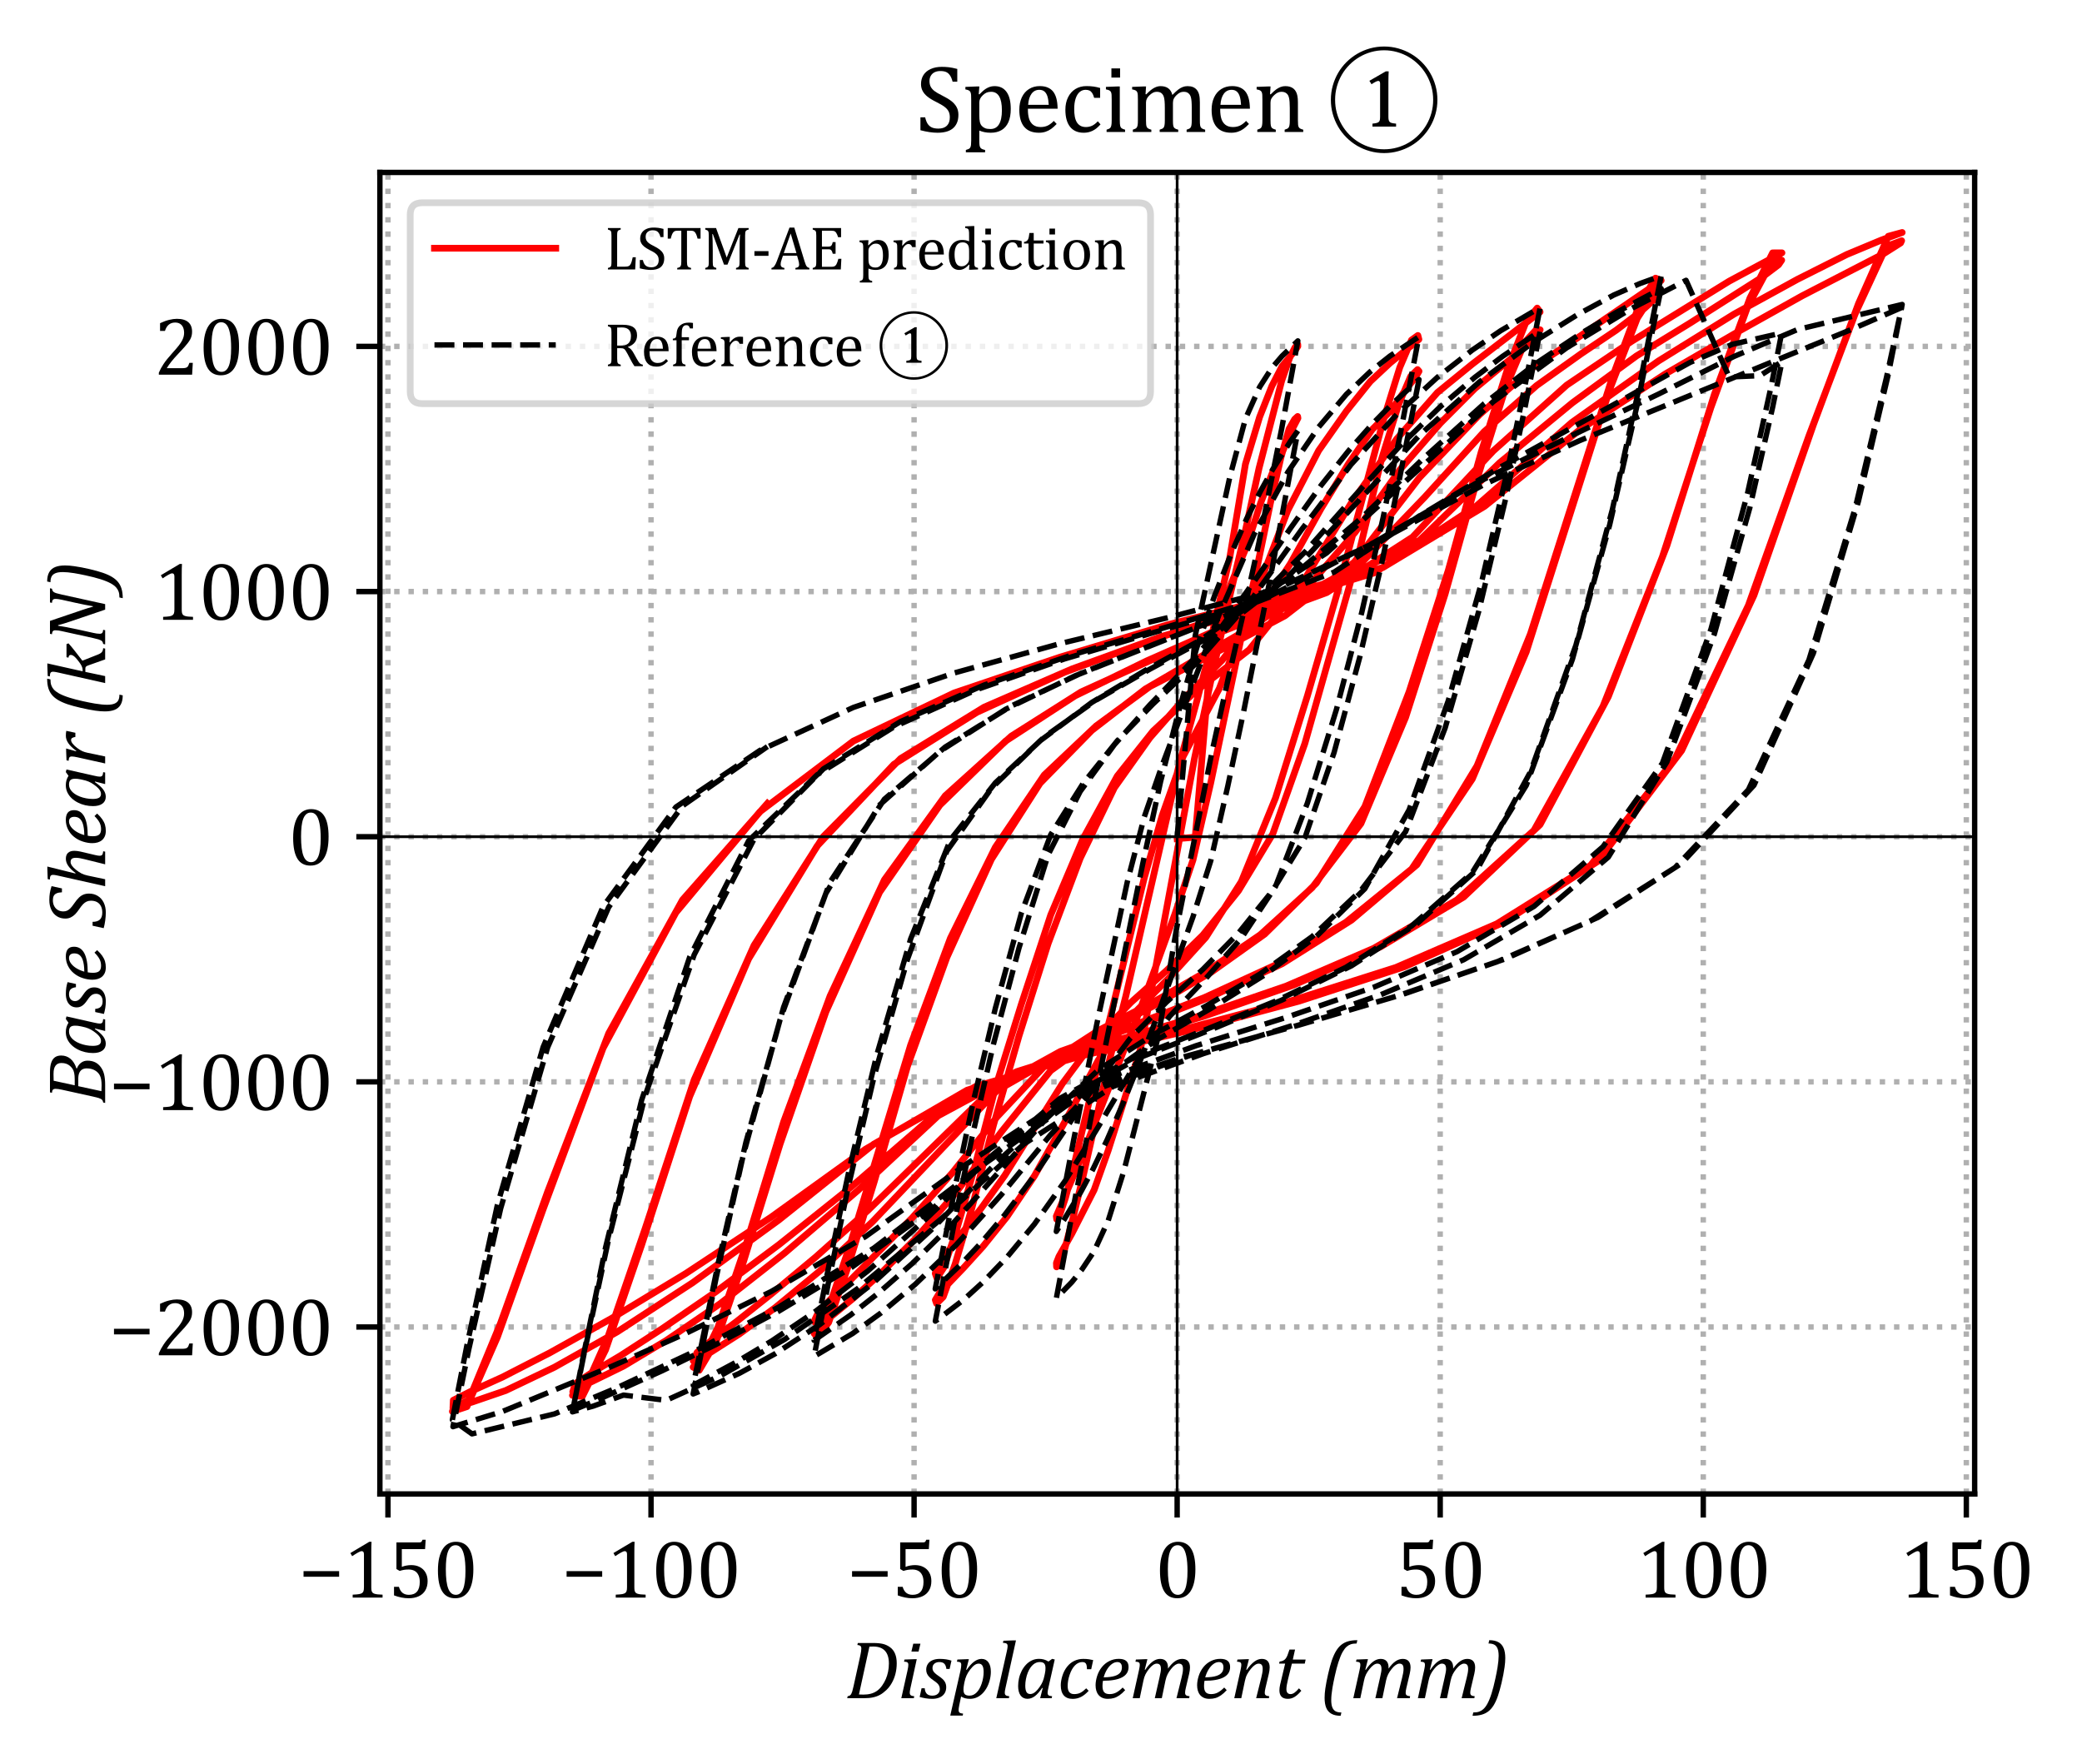 <?xml version="1.0" encoding="utf-8" standalone="no"?>
<!DOCTYPE svg PUBLIC "-//W3C//DTD SVG 1.1//EN"
  "http://www.w3.org/Graphics/SVG/1.1/DTD/svg11.dtd">
<svg xmlns:xlink="http://www.w3.org/1999/xlink" width="309.001pt" height="261.768pt" viewBox="0 0 309.001 261.768" xmlns="http://www.w3.org/2000/svg" version="1.1">
 <defs>
  <style type="text/css">*{stroke-linejoin: round; stroke-linecap: butt}</style>
 </defs>
 <g id="figure_1">
  <g id="patch_1">
   <path d="M 0 261.768 
L 309.001 261.768 
L 309.001 0 
L 0 0 
z
" style="fill: #ffffff"/>
  </g>
  <g id="axes_1">
   <g id="patch_2">
    <path d="M 56.381 221.708 
L 293.07 221.708 
L 293.07 25.588 
L 56.381 25.588 
z
" style="fill: #ffffff"/>
   </g>
   <g id="matplotlib.axis_1">
    <g id="xtick_1">
     <g id="line2d_1">
      <path d="M 57.579 221.708 
L 57.579 25.588 
" clip-path="url(#p673e221586)" style="fill: none; stroke-dasharray: 0.8,1.32; stroke-dashoffset: 0; stroke: #b0b0b0; stroke-width: 0.8"/>
     </g>
     <g id="line2d_2">
      <defs>
       <path id="mf37070c1db" d="M 0 0 
L 0 3.5 
" style="stroke: #000000; stroke-width: 0.8"/>
      </defs>
      <g>
       <use xlink:href="#mf37070c1db" x="57.579" y="221.708" style="stroke: #000000; stroke-width: 0.8"/>
      </g>
     </g>
     <g id="text_1">
      <!-- −150 -->
      <g transform="translate(44.289 237.093) scale(0.12 -0.12)">
       <defs>
        <path id="Cambria-2212" d="M 397 1613 
L 397 2047 
L 3147 2047 
L 3147 1613 
L 397 1613 
z
" transform="scale(0.016)"/>
        <path id="Cambria-31" d="M 2172 816 
Q 2172 634 2192 542 
Q 2213 450 2264 392 
Q 2316 334 2412 301 
Q 2509 269 2656 251 
Q 2803 234 3044 228 
L 3044 0 
L 734 0 
L 734 228 
Q 1081 244 1229 270 
Q 1378 297 1456 350 
Q 1534 403 1570 500 
Q 1606 597 1606 816 
L 1606 3350 
Q 1606 3475 1562 3533 
Q 1519 3591 1434 3591 
Q 1334 3591 1150 3487 
Q 966 3384 694 3203 
L 556 3444 
L 2019 4316 
L 2191 4316 
Q 2172 4016 2172 3484 
L 2172 816 
z
" transform="scale(0.016)"/>
        <path id="Cambria-35" d="M 469 172 
L 469 834 
L 847 834 
Q 941 516 1130 366 
Q 1319 216 1619 216 
Q 2034 216 2246 466 
Q 2459 716 2459 1213 
Q 2459 1544 2346 1761 
Q 2234 1978 2043 2075 
Q 1853 2172 1600 2172 
Q 1388 2172 1234 2145 
Q 1081 2119 906 2063 
L 656 2209 
L 656 4266 
L 2378 4266 
Q 2484 4266 2531 4283 
Q 2578 4300 2606 4336 
Q 2634 4372 2672 4472 
L 2916 4472 
L 2869 3747 
L 1072 3747 
L 1072 2375 
Q 1234 2444 1425 2478 
Q 1616 2513 1806 2513 
Q 2178 2513 2465 2361 
Q 2753 2209 2909 1929 
Q 3066 1650 3066 1281 
Q 3066 863 2891 563 
Q 2716 263 2384 106 
Q 2053 -50 1600 -50 
Q 1059 -50 469 172 
z
" transform="scale(0.016)"/>
        <path id="Cambria-30" d="M 1738 -50 
Q 1063 -50 733 481 
Q 403 1013 403 2094 
Q 403 2669 504 3087 
Q 606 3506 789 3779 
Q 972 4053 1228 4184 
Q 1484 4316 1788 4316 
Q 2472 4316 2806 3787 
Q 3141 3259 3141 2191 
Q 3141 1084 2783 517 
Q 2425 -50 1738 -50 
z
M 1013 2188 
Q 1013 1169 1202 692 
Q 1391 216 1788 216 
Q 2166 216 2348 664 
Q 2531 1113 2531 2053 
Q 2531 2772 2437 3217 
Q 2344 3663 2176 3856 
Q 2009 4050 1772 4050 
Q 1556 4050 1411 3922 
Q 1266 3794 1177 3553 
Q 1088 3313 1050 2967 
Q 1013 2622 1013 2188 
z
" transform="scale(0.016)"/>
       </defs>
       <use xlink:href="#Cambria-2212"/>
       <use xlink:href="#Cambria-31" x="55.371"/>
       <use xlink:href="#Cambria-35" x="110.742"/>
       <use xlink:href="#Cambria-30" x="166.113"/>
      </g>
     </g>
    </g>
    <g id="xtick_2">
     <g id="line2d_3">
      <path d="M 96.622 221.708 
L 96.622 25.588 
" clip-path="url(#p673e221586)" style="fill: none; stroke-dasharray: 0.8,1.32; stroke-dashoffset: 0; stroke: #b0b0b0; stroke-width: 0.8"/>
     </g>
     <g id="line2d_4">
      <g>
       <use xlink:href="#mf37070c1db" x="96.622" y="221.708" style="stroke: #000000; stroke-width: 0.8"/>
      </g>
     </g>
     <g id="text_2">
      <!-- −100 -->
      <g transform="translate(83.332 237.093) scale(0.12 -0.12)">
       <use xlink:href="#Cambria-2212"/>
       <use xlink:href="#Cambria-31" x="55.371"/>
       <use xlink:href="#Cambria-30" x="110.742"/>
       <use xlink:href="#Cambria-30" x="166.113"/>
      </g>
     </g>
    </g>
    <g id="xtick_3">
     <g id="line2d_5">
      <path d="M 135.664 221.708 
L 135.664 25.588 
" clip-path="url(#p673e221586)" style="fill: none; stroke-dasharray: 0.8,1.32; stroke-dashoffset: 0; stroke: #b0b0b0; stroke-width: 0.8"/>
     </g>
     <g id="line2d_6">
      <g>
       <use xlink:href="#mf37070c1db" x="135.664" y="221.708" style="stroke: #000000; stroke-width: 0.8"/>
      </g>
     </g>
     <g id="text_3">
      <!-- −50 -->
      <g transform="translate(125.697 237.093) scale(0.12 -0.12)">
       <use xlink:href="#Cambria-2212"/>
       <use xlink:href="#Cambria-35" x="55.371"/>
       <use xlink:href="#Cambria-30" x="110.742"/>
      </g>
     </g>
    </g>
    <g id="xtick_4">
     <g id="line2d_7">
      <path d="M 174.706 221.708 
L 174.706 25.588 
" clip-path="url(#p673e221586)" style="fill: none; stroke-dasharray: 0.8,1.32; stroke-dashoffset: 0; stroke: #b0b0b0; stroke-width: 0.8"/>
     </g>
     <g id="line2d_8">
      <g>
       <use xlink:href="#mf37070c1db" x="174.706" y="221.708" style="stroke: #000000; stroke-width: 0.8"/>
      </g>
     </g>
     <g id="text_4">
      <!-- 0 -->
      <g transform="translate(171.384 237.093) scale(0.12 -0.12)">
       <use xlink:href="#Cambria-30"/>
      </g>
     </g>
    </g>
    <g id="xtick_5">
     <g id="line2d_9">
      <path d="M 213.749 221.708 
L 213.749 25.588 
" clip-path="url(#p673e221586)" style="fill: none; stroke-dasharray: 0.8,1.32; stroke-dashoffset: 0; stroke: #b0b0b0; stroke-width: 0.8"/>
     </g>
     <g id="line2d_10">
      <g>
       <use xlink:href="#mf37070c1db" x="213.749" y="221.708" style="stroke: #000000; stroke-width: 0.8"/>
      </g>
     </g>
     <g id="text_5">
      <!-- 50 -->
      <g transform="translate(207.104 237.093) scale(0.12 -0.12)">
       <use xlink:href="#Cambria-35"/>
       <use xlink:href="#Cambria-30" x="55.371"/>
      </g>
     </g>
    </g>
    <g id="xtick_6">
     <g id="line2d_11">
      <path d="M 252.791 221.708 
L 252.791 25.588 
" clip-path="url(#p673e221586)" style="fill: none; stroke-dasharray: 0.8,1.32; stroke-dashoffset: 0; stroke: #b0b0b0; stroke-width: 0.8"/>
     </g>
     <g id="line2d_12">
      <g>
       <use xlink:href="#mf37070c1db" x="252.791" y="221.708" style="stroke: #000000; stroke-width: 0.8"/>
      </g>
     </g>
     <g id="text_6">
      <!-- 100 -->
      <g transform="translate(242.824 237.093) scale(0.12 -0.12)">
       <use xlink:href="#Cambria-31"/>
       <use xlink:href="#Cambria-30" x="55.371"/>
       <use xlink:href="#Cambria-30" x="110.742"/>
      </g>
     </g>
    </g>
    <g id="xtick_7">
     <g id="line2d_13">
      <path d="M 291.833 221.708 
L 291.833 25.588 
" clip-path="url(#p673e221586)" style="fill: none; stroke-dasharray: 0.8,1.32; stroke-dashoffset: 0; stroke: #b0b0b0; stroke-width: 0.8"/>
     </g>
     <g id="line2d_14">
      <g>
       <use xlink:href="#mf37070c1db" x="291.833" y="221.708" style="stroke: #000000; stroke-width: 0.8"/>
      </g>
     </g>
     <g id="text_7">
      <!-- 150 -->
      <g transform="translate(281.866 237.093) scale(0.12 -0.12)">
       <use xlink:href="#Cambria-31"/>
       <use xlink:href="#Cambria-35" x="55.371"/>
       <use xlink:href="#Cambria-30" x="110.742"/>
      </g>
     </g>
    </g>
    <g id="text_8">
     <!-- Displacement (mm) -->
     <g transform="translate(125.488 252.02) scale(0.12 -0.12)">
      <defs>
       <path id="Cambria-Italic-44" d="M 2134 4266 
Q 2606 4266 2900 4194 
Q 3194 4122 3448 3934 
Q 3703 3747 3831 3436 
Q 3959 3125 3959 2700 
Q 3959 2278 3862 1893 
Q 3766 1509 3584 1186 
Q 3403 863 3150 623 
Q 2897 384 2659 256 
Q 2422 128 2128 64 
Q 1834 0 1444 0 
L 131 0 
L 166 153 
Q 284 172 343 214 
Q 403 256 443 331 
Q 484 406 518 514 
Q 553 622 622 931 
L 1153 3338 
Q 1184 3481 1203 3614 
Q 1222 3747 1222 3841 
Q 1222 3988 1147 4045 
Q 1072 4103 916 4113 
L 950 4266 
L 2134 4266 
z
M 1038 288 
Q 1128 278 1384 278 
Q 1700 278 1958 347 
Q 2216 416 2433 567 
Q 2650 719 2828 972 
Q 3006 1225 3117 1486 
Q 3228 1747 3290 2047 
Q 3353 2347 3353 2681 
Q 3353 3334 3048 3664 
Q 2744 3994 2144 3994 
Q 2006 3994 1847 3984 
L 1038 288 
z
" transform="scale(0.016)"/>
       <path id="Cambria-Italic-69" d="M 1750 4213 
L 1606 3606 
L 1053 3606 
L 1197 4213 
L 1750 4213 
z
M 978 781 
Q 944 622 934 548 
Q 925 475 925 425 
Q 925 331 956 278 
Q 988 225 1053 197 
Q 1119 169 1269 153 
L 1241 0 
L 272 0 
L 744 2106 
Q 784 2288 800 2395 
Q 816 2503 816 2575 
Q 816 2666 789 2716 
Q 763 2766 700 2791 
Q 638 2816 484 2822 
L 519 2988 
L 1281 3016 
L 1466 3016 
L 978 781 
z
" transform="scale(0.016)"/>
       <path id="Cambria-Italic-73" d="M 2063 2259 
Q 2028 2541 1901 2667 
Q 1775 2794 1509 2794 
Q 1363 2794 1244 2739 
Q 1125 2684 1056 2579 
Q 988 2475 988 2334 
Q 988 2219 1034 2123 
Q 1081 2028 1192 1925 
Q 1303 1822 1503 1688 
Q 1806 1484 1928 1293 
Q 2050 1103 2050 853 
Q 2050 559 1909 354 
Q 1769 150 1525 50 
Q 1281 -50 975 -50 
Q 700 -50 461 -9 
Q 222 31 -3 94 
L 144 769 
L 388 769 
Q 409 481 551 339 
Q 694 197 966 197 
Q 1244 197 1400 336 
Q 1556 475 1556 703 
Q 1556 838 1509 944 
Q 1463 1050 1363 1147 
Q 1263 1244 1078 1369 
Q 881 1503 759 1622 
Q 638 1741 570 1883 
Q 503 2025 503 2197 
Q 503 2456 631 2647 
Q 759 2838 995 2938 
Q 1231 3038 1547 3038 
Q 2063 3038 2456 2903 
L 2313 2259 
L 2063 2259 
z
" transform="scale(0.016)"/>
       <path id="Cambria-Italic-70" d="M 669 -553 
Q 638 -703 630 -784 
Q 622 -866 622 -919 
Q 622 -1013 653 -1066 
Q 684 -1119 750 -1147 
Q 816 -1175 966 -1191 
L 941 -1344 
L -25 -1344 
L 766 2131 
Q 825 2394 825 2581 
Q 825 2669 798 2717 
Q 772 2766 708 2789 
Q 644 2813 491 2822 
L 528 2988 
L 1238 3016 
L 1416 3016 
L 1206 2203 
L 1244 2191 
Q 1822 3038 2394 3038 
Q 2734 3038 2923 2778 
Q 3113 2519 3113 2047 
Q 3113 1709 3020 1368 
Q 2928 1028 2764 753 
Q 2600 478 2398 301 
Q 2197 125 1973 37 
Q 1750 -50 1503 -50 
Q 1088 -50 813 131 
L 669 -553 
z
M 1044 1088 
Q 1013 922 1005 834 
Q 997 747 997 663 
Q 997 419 1101 308 
Q 1206 197 1463 197 
Q 1622 197 1756 259 
Q 1891 322 2011 440 
Q 2131 559 2228 728 
Q 2325 897 2401 1120 
Q 2478 1344 2517 1580 
Q 2556 1816 2556 2022 
Q 2556 2350 2464 2511 
Q 2372 2672 2172 2672 
Q 2013 2672 1858 2564 
Q 1703 2456 1518 2218 
Q 1334 1981 1231 1750 
Q 1128 1519 1069 1219 
L 1044 1088 
z
" transform="scale(0.016)"/>
       <path id="Cambria-Italic-6c" d="M 1578 4469 
L 1763 4469 
L 950 781 
Q 916 631 906 554 
Q 897 478 897 425 
Q 897 331 928 278 
Q 959 225 1025 197 
Q 1091 169 1241 153 
L 1216 0 
L 241 0 
L 1047 3588 
Q 1078 3725 1090 3794 
Q 1103 3863 1109 3925 
Q 1116 3988 1116 4034 
Q 1116 4128 1081 4176 
Q 1047 4225 983 4247 
Q 919 4269 753 4278 
L 791 4441 
L 1578 4469 
z
" transform="scale(0.016)"/>
       <path id="Cambria-Italic-61" d="M 2606 2834 
L 2894 3041 
L 3094 2991 
L 2616 869 
Q 2572 681 2556 579 
Q 2541 478 2541 413 
Q 2541 284 2612 226 
Q 2684 169 2888 153 
L 2859 0 
L 1966 0 
L 2163 784 
L 2122 797 
Q 1822 359 1553 156 
Q 1284 -47 984 -47 
Q 641 -47 452 212 
Q 263 472 263 941 
Q 263 1241 331 1542 
Q 400 1844 539 2114 
Q 678 2384 872 2590 
Q 1066 2797 1320 2919 
Q 1575 3041 1875 3041 
Q 2069 3041 2244 2995 
Q 2419 2950 2606 2834 
z
M 2331 1903 
Q 2359 2031 2368 2125 
Q 2378 2219 2378 2328 
Q 2378 2572 2275 2683 
Q 2172 2794 1931 2794 
Q 1800 2794 1681 2751 
Q 1563 2709 1441 2611 
Q 1319 2513 1208 2353 
Q 1097 2194 1006 1966 
Q 916 1738 866 1477 
Q 816 1216 816 969 
Q 816 644 905 483 
Q 994 322 1203 322 
Q 1300 322 1404 365 
Q 1509 409 1637 526 
Q 1766 644 1928 872 
Q 2075 1081 2161 1286 
Q 2247 1491 2303 1769 
L 2331 1903 
z
" transform="scale(0.016)"/>
       <path id="Cambria-Italic-63" d="M 2297 2238 
Q 2291 2475 2258 2581 
Q 2225 2688 2151 2741 
Q 2078 2794 1944 2794 
Q 1628 2794 1376 2542 
Q 1125 2291 965 1830 
Q 806 1369 806 944 
Q 806 813 829 697 
Q 853 581 911 497 
Q 969 413 1064 364 
Q 1159 316 1306 316 
Q 1591 316 1798 423 
Q 2006 531 2238 763 
L 2428 572 
Q 2134 247 1836 97 
Q 1538 -53 1194 -53 
Q 741 -53 506 215 
Q 272 484 272 997 
Q 272 1331 397 1731 
Q 522 2131 762 2434 
Q 1003 2738 1325 2888 
Q 1647 3038 2013 3038 
Q 2263 3038 2448 3009 
Q 2634 2981 2778 2944 
L 2625 2238 
L 2297 2238 
z
" transform="scale(0.016)"/>
       <path id="Cambria-Italic-65" d="M 2544 622 
Q 2313 369 2100 222 
Q 1888 75 1675 12 
Q 1463 -50 1206 -50 
Q 959 -50 781 29 
Q 603 109 486 248 
Q 369 388 312 580 
Q 256 772 256 997 
Q 256 1331 376 1714 
Q 497 2097 740 2401 
Q 984 2706 1325 2873 
Q 1666 3041 2050 3041 
Q 2428 3041 2617 2887 
Q 2806 2734 2806 2409 
Q 2806 1878 2307 1612 
Q 1809 1347 828 1347 
Q 791 1159 791 941 
Q 791 613 919 464 
Q 1047 316 1338 316 
Q 1625 316 1859 441 
Q 2094 566 2350 825 
L 2544 622 
z
M 881 1613 
Q 1169 1616 1386 1645 
Q 1603 1675 1759 1726 
Q 1916 1778 2019 1850 
Q 2122 1922 2183 2008 
Q 2244 2094 2267 2189 
Q 2291 2284 2291 2388 
Q 2291 2578 2202 2686 
Q 2113 2794 1938 2794 
Q 1719 2794 1508 2636 
Q 1297 2478 1136 2211 
Q 975 1944 881 1613 
z
" transform="scale(0.016)"/>
       <path id="Cambria-Italic-6d" d="M 2997 2375 
L 2997 2331 
Q 2997 2309 2994 2284 
Q 3266 2669 3534 2853 
Q 3803 3038 4091 3038 
Q 4388 3038 4542 2870 
Q 4697 2703 4697 2375 
Q 4697 2175 4634 1894 
L 4372 781 
Q 4319 556 4319 425 
Q 4319 331 4350 278 
Q 4381 225 4447 197 
Q 4513 169 4663 153 
L 4634 0 
L 3653 0 
L 4047 1588 
Q 4091 1759 4123 1936 
Q 4156 2113 4156 2256 
Q 4156 2481 4078 2576 
Q 4000 2672 3831 2672 
Q 3709 2672 3557 2572 
Q 3406 2472 3240 2265 
Q 3075 2059 2970 1857 
Q 2866 1656 2803 1366 
L 2519 0 
L 1978 0 
L 2338 1588 
Q 2403 1878 2426 2017 
Q 2450 2156 2450 2256 
Q 2450 2481 2370 2576 
Q 2291 2672 2122 2672 
Q 1997 2672 1845 2570 
Q 1694 2469 1525 2256 
Q 1356 2044 1254 1839 
Q 1153 1634 1097 1353 
L 813 0 
L 272 0 
L 747 2134 
Q 763 2206 789 2347 
Q 816 2488 816 2581 
Q 816 2669 789 2717 
Q 763 2766 698 2789 
Q 634 2813 481 2822 
L 519 2988 
L 1231 3016 
L 1406 3016 
L 1200 2206 
L 1238 2194 
Q 1525 2622 1809 2830 
Q 2094 3038 2384 3038 
Q 2684 3038 2840 2867 
Q 2997 2697 2997 2375 
z
" transform="scale(0.016)"/>
       <path id="Cambria-Italic-6e" d="M 2947 0 
L 1963 0 
L 2359 1588 
Q 2397 1741 2433 1925 
Q 2469 2109 2469 2256 
Q 2469 2478 2392 2575 
Q 2316 2672 2153 2672 
Q 2022 2672 1870 2570 
Q 1719 2469 1553 2267 
Q 1388 2066 1273 1858 
Q 1159 1650 1097 1353 
L 813 0 
L 272 0 
L 747 2134 
Q 763 2206 789 2347 
Q 816 2488 816 2581 
Q 816 2669 789 2717 
Q 763 2766 698 2789 
Q 634 2813 481 2822 
L 519 2988 
L 1228 3016 
L 1406 3016 
L 1197 2203 
L 1234 2191 
Q 1541 2622 1825 2830 
Q 2109 3038 2394 3038 
Q 2697 3038 2853 2870 
Q 3009 2703 3009 2375 
Q 3009 2263 2989 2130 
Q 2969 1997 2944 1894 
L 2681 781 
Q 2628 556 2628 425 
Q 2628 331 2659 278 
Q 2691 225 2756 197 
Q 2822 169 2972 153 
L 2947 0 
z
" transform="scale(0.016)"/>
       <path id="Cambria-Italic-74" d="M 2109 575 
Q 1853 266 1603 108 
Q 1353 -50 1072 -50 
Q 741 -50 578 119 
Q 416 288 416 609 
Q 416 806 472 1050 
L 859 2672 
L 394 2672 
L 428 2831 
Q 613 2853 720 2911 
Q 828 2969 901 3064 
Q 975 3159 1037 3312 
Q 1100 3466 1194 3759 
L 1625 3759 
L 1453 2988 
L 2444 2988 
L 2375 2672 
L 1381 2672 
L 1081 1459 
Q 956 953 956 703 
Q 956 513 1039 414 
Q 1122 316 1281 316 
Q 1425 316 1583 427 
Q 1741 538 1928 763 
L 2109 575 
z
" transform="scale(0.016)"/>
       <path id="Cambria-Italic-20" transform="scale(0.016)"/>
       <path id="Cambria-Italic-28" d="M 1616 -1359 
Q 1172 -1359 897 -1200 
Q 622 -1041 498 -736 
Q 375 -431 375 28 
Q 375 353 431 747 
Q 506 1253 648 1875 
Q 791 2497 928 2906 
Q 1088 3372 1272 3667 
Q 1456 3963 1675 4134 
Q 1894 4306 2172 4391 
Q 2478 4484 2906 4484 
L 2850 4228 
Q 2575 4228 2397 4165 
Q 2219 4103 2078 3978 
Q 1916 3834 1769 3575 
Q 1597 3266 1438 2766 
Q 1300 2334 1163 1713 
Q 1050 1203 981 797 
Q 888 228 888 -147 
Q 888 -513 977 -722 
Q 1066 -931 1233 -1017 
Q 1400 -1103 1672 -1103 
L 1616 -1359 
z
" transform="scale(0.016)"/>
       <path id="Cambria-Italic-29" d="M 794 4484 
Q 1238 4484 1513 4325 
Q 1788 4166 1911 3861 
Q 2034 3556 2034 3097 
Q 2034 2778 1978 2394 
Q 1903 1850 1747 1184 
Q 1600 569 1466 178 
Q 1313 -263 1133 -552 
Q 953 -841 733 -1012 
Q 513 -1184 234 -1266 
Q -72 -1359 -497 -1359 
L -441 -1103 
Q -166 -1103 11 -1040 
Q 188 -978 325 -856 
Q 494 -709 644 -441 
Q 819 -125 973 367 
Q 1128 859 1266 1506 
Q 1375 2006 1438 2394 
Q 1522 2922 1522 3272 
Q 1522 3641 1431 3850 
Q 1341 4059 1173 4143 
Q 1006 4228 738 4228 
L 794 4484 
z
" transform="scale(0.016)"/>
      </defs>
      <use xlink:href="#Cambria-Italic-44"/>
      <use xlink:href="#Cambria-Italic-69" x="64.648"/>
      <use xlink:href="#Cambria-Italic-73" x="91.748"/>
      <use xlink:href="#Cambria-Italic-70" x="129.932"/>
      <use xlink:href="#Cambria-Italic-6c" x="182.617"/>
      <use xlink:href="#Cambria-Italic-61" x="209.277"/>
      <use xlink:href="#Cambria-Italic-63" x="261.865"/>
      <use xlink:href="#Cambria-Italic-65" x="305.176"/>
      <use xlink:href="#Cambria-Italic-6d" x="350.879"/>
      <use xlink:href="#Cambria-Italic-65" x="430.762"/>
      <use xlink:href="#Cambria-Italic-6e" x="476.465"/>
      <use xlink:href="#Cambria-Italic-74" x="529.98"/>
      <use xlink:href="#Cambria-Italic-20" x="564.502"/>
      <use xlink:href="#Cambria-Italic-28" x="586.523"/>
      <use xlink:href="#Cambria-Italic-6d" x="623.682"/>
      <use xlink:href="#Cambria-Italic-6d" x="703.564"/>
      <use xlink:href="#Cambria-Italic-29" x="783.447"/>
     </g>
    </g>
   </g>
   <g id="matplotlib.axis_2">
    <g id="ytick_1">
     <g id="line2d_15">
      <path d="M 56.381 196.935 
L 293.07 196.935 
" clip-path="url(#p673e221586)" style="fill: none; stroke-dasharray: 0.8,1.32; stroke-dashoffset: 0; stroke: #b0b0b0; stroke-width: 0.8"/>
     </g>
     <g id="line2d_16">
      <defs>
       <path id="m22b55970cd" d="M 0 0 
L -3.5 0 
" style="stroke: #000000; stroke-width: 0.8"/>
      </defs>
      <g>
       <use xlink:href="#m22b55970cd" x="56.381" y="196.935" style="stroke: #000000; stroke-width: 0.8"/>
      </g>
     </g>
     <g id="text_9">
      <!-- −2000 -->
      <g transform="translate(16.156 201.128) scale(0.12 -0.12)">
       <defs>
        <path id="Cambria-32" d="M 2194 500 
Q 2347 500 2440 519 
Q 2534 538 2590 581 
Q 2647 625 2680 695 
Q 2713 766 2763 913 
L 3028 913 
L 2975 0 
L 403 0 
L 403 150 
Q 538 478 766 822 
Q 994 1166 1413 1631 
Q 1775 2031 1934 2238 
Q 2109 2463 2195 2627 
Q 2281 2791 2318 2936 
Q 2356 3081 2356 3228 
Q 2356 3463 2281 3642 
Q 2206 3822 2051 3925 
Q 1897 4028 1663 4028 
Q 1078 4028 875 3378 
L 497 3378 
L 497 3978 
Q 875 4156 1204 4236 
Q 1534 4316 1797 4316 
Q 2378 4316 2675 4061 
Q 2972 3806 2972 3322 
Q 2972 3156 2939 3017 
Q 2906 2878 2836 2742 
Q 2766 2606 2647 2450 
Q 2528 2294 2384 2133 
Q 2241 1972 1888 1597 
Q 1294 969 1016 500 
L 2194 500 
z
" transform="scale(0.016)"/>
       </defs>
       <use xlink:href="#Cambria-2212"/>
       <use xlink:href="#Cambria-32" x="55.371"/>
       <use xlink:href="#Cambria-30" x="110.742"/>
       <use xlink:href="#Cambria-30" x="166.113"/>
       <use xlink:href="#Cambria-30" x="221.484"/>
      </g>
     </g>
    </g>
    <g id="ytick_2">
     <g id="line2d_17">
      <path d="M 56.381 160.553 
L 293.07 160.553 
" clip-path="url(#p673e221586)" style="fill: none; stroke-dasharray: 0.8,1.32; stroke-dashoffset: 0; stroke: #b0b0b0; stroke-width: 0.8"/>
     </g>
     <g id="line2d_18">
      <g>
       <use xlink:href="#m22b55970cd" x="56.381" y="160.553" style="stroke: #000000; stroke-width: 0.8"/>
      </g>
     </g>
     <g id="text_10">
      <!-- −1000 -->
      <g transform="translate(16.156 164.746) scale(0.12 -0.12)">
       <use xlink:href="#Cambria-2212"/>
       <use xlink:href="#Cambria-31" x="55.371"/>
       <use xlink:href="#Cambria-30" x="110.742"/>
       <use xlink:href="#Cambria-30" x="166.113"/>
       <use xlink:href="#Cambria-30" x="221.484"/>
      </g>
     </g>
    </g>
    <g id="ytick_3">
     <g id="line2d_19">
      <path d="M 56.381 124.171 
L 293.07 124.171 
" clip-path="url(#p673e221586)" style="fill: none; stroke-dasharray: 0.8,1.32; stroke-dashoffset: 0; stroke: #b0b0b0; stroke-width: 0.8"/>
     </g>
     <g id="line2d_20">
      <g>
       <use xlink:href="#m22b55970cd" x="56.381" y="124.171" style="stroke: #000000; stroke-width: 0.8"/>
      </g>
     </g>
     <g id="text_11">
      <!-- 0 -->
      <g transform="translate(42.736 128.364) scale(0.12 -0.12)">
       <use xlink:href="#Cambria-30"/>
      </g>
     </g>
    </g>
    <g id="ytick_4">
     <g id="line2d_21">
      <path d="M 56.381 87.789 
L 293.07 87.789 
" clip-path="url(#p673e221586)" style="fill: none; stroke-dasharray: 0.8,1.32; stroke-dashoffset: 0; stroke: #b0b0b0; stroke-width: 0.8"/>
     </g>
     <g id="line2d_22">
      <g>
       <use xlink:href="#m22b55970cd" x="56.381" y="87.789" style="stroke: #000000; stroke-width: 0.8"/>
      </g>
     </g>
     <g id="text_12">
      <!-- 1000 -->
      <g transform="translate(22.801 91.982) scale(0.12 -0.12)">
       <use xlink:href="#Cambria-31"/>
       <use xlink:href="#Cambria-30" x="55.371"/>
       <use xlink:href="#Cambria-30" x="110.742"/>
       <use xlink:href="#Cambria-30" x="166.113"/>
      </g>
     </g>
    </g>
    <g id="ytick_5">
     <g id="line2d_23">
      <path d="M 56.381 51.407 
L 293.07 51.407 
" clip-path="url(#p673e221586)" style="fill: none; stroke-dasharray: 0.8,1.32; stroke-dashoffset: 0; stroke: #b0b0b0; stroke-width: 0.8"/>
     </g>
     <g id="line2d_24">
      <g>
       <use xlink:href="#m22b55970cd" x="56.381" y="51.407" style="stroke: #000000; stroke-width: 0.8"/>
      </g>
     </g>
     <g id="text_13">
      <!-- 2000 -->
      <g transform="translate(22.801 55.6) scale(0.12 -0.12)">
       <use xlink:href="#Cambria-32"/>
       <use xlink:href="#Cambria-30" x="55.371"/>
       <use xlink:href="#Cambria-30" x="110.742"/>
       <use xlink:href="#Cambria-30" x="166.113"/>
      </g>
     </g>
    </g>
    <g id="text_14">
     <!-- Base Shear (kN) -->
     <g transform="translate(15.607 163.934) rotate(-90) scale(0.12 -0.12)">
      <defs>
       <path id="Cambria-Italic-42" d="M 2797 2184 
Q 3088 2069 3244 1855 
Q 3400 1641 3400 1369 
Q 3400 1047 3283 792 
Q 3166 538 2912 347 
Q 2659 156 2331 78 
Q 2003 0 1522 0 
L 131 0 
L 166 153 
Q 284 172 343 214 
Q 403 256 443 331 
Q 484 406 518 514 
Q 553 622 622 931 
L 1153 3338 
Q 1222 3650 1222 3831 
Q 1222 3984 1150 4043 
Q 1078 4103 916 4113 
L 950 4266 
L 2497 4266 
Q 2966 4266 3248 4167 
Q 3531 4069 3664 3878 
Q 3797 3688 3797 3400 
Q 3797 2991 3547 2686 
Q 3297 2381 2803 2219 
L 2797 2184 
z
M 1934 2353 
Q 2259 2353 2457 2397 
Q 2656 2441 2781 2528 
Q 2906 2616 3004 2733 
Q 3103 2850 3161 3009 
Q 3219 3169 3219 3384 
Q 3219 3519 3172 3636 
Q 3125 3753 3011 3836 
Q 2897 3919 2748 3955 
Q 2600 3991 2353 3991 
Q 2081 3991 1847 3981 
L 1494 2353 
L 1934 2353 
z
M 1041 288 
Q 1284 275 1497 275 
Q 1969 275 2226 394 
Q 2484 513 2643 781 
Q 2803 1050 2803 1425 
Q 2803 1628 2723 1768 
Q 2644 1909 2470 1993 
Q 2297 2078 1994 2078 
L 1428 2078 
L 1041 288 
z
" transform="scale(0.016)"/>
       <path id="Cambria-Italic-53" d="M 497 972 
Q 497 594 672 408 
Q 847 222 1219 222 
Q 1506 222 1712 328 
Q 1919 434 2025 629 
Q 2131 825 2131 1094 
Q 2131 1284 2064 1429 
Q 1997 1575 1861 1708 
Q 1725 1841 1469 2013 
Q 1238 2169 1084 2320 
Q 931 2472 840 2659 
Q 750 2847 750 3078 
Q 750 3447 928 3728 
Q 1106 4009 1431 4162 
Q 1756 4316 2181 4316 
Q 2469 4316 2714 4277 
Q 2959 4238 3256 4144 
L 3081 3341 
L 2781 3341 
Q 2769 3606 2700 3757 
Q 2631 3909 2503 3975 
Q 2375 4041 2163 4041 
Q 1903 4041 1706 3934 
Q 1509 3828 1406 3645 
Q 1303 3463 1303 3238 
Q 1303 3075 1359 2947 
Q 1416 2819 1539 2695 
Q 1663 2572 1900 2409 
Q 2206 2197 2367 2030 
Q 2528 1863 2604 1675 
Q 2681 1488 2681 1241 
Q 2681 863 2498 567 
Q 2316 272 1983 111 
Q 1650 -50 1225 -50 
Q 934 -50 607 -6 
Q 281 38 9 113 
L 197 972 
L 497 972 
z
" transform="scale(0.016)"/>
       <path id="Cambria-Italic-68" d="M 2916 0 
L 1934 0 
L 2328 1588 
Q 2372 1759 2405 1936 
Q 2438 2113 2438 2256 
Q 2438 2481 2363 2576 
Q 2288 2672 2109 2672 
Q 1981 2672 1826 2565 
Q 1672 2459 1500 2242 
Q 1328 2025 1226 1826 
Q 1125 1628 1066 1353 
L 781 0 
L 241 0 
L 1044 3572 
Q 1078 3728 1092 3798 
Q 1106 3869 1112 3928 
Q 1119 3988 1119 4034 
Q 1119 4166 1039 4219 
Q 959 4272 753 4278 
L 791 4441 
L 1581 4469 
L 1763 4469 
L 1225 2303 
L 1263 2291 
Q 1556 2681 1822 2859 
Q 2088 3038 2363 3038 
Q 2666 3038 2822 2870 
Q 2978 2703 2978 2375 
Q 2978 2175 2916 1894 
L 2653 781 
Q 2622 647 2609 565 
Q 2597 484 2597 425 
Q 2597 328 2630 275 
Q 2663 222 2730 195 
Q 2797 169 2944 153 
L 2916 0 
z
" transform="scale(0.016)"/>
       <path id="Cambria-Italic-72" d="M 1244 3016 
L 1431 3016 
L 1213 2247 
L 1250 2234 
Q 1547 2644 1830 2841 
Q 2113 3038 2413 3038 
Q 2641 3038 2794 3003 
L 2644 2303 
L 2322 2303 
Q 2297 2466 2244 2550 
Q 2191 2634 2078 2634 
Q 1956 2634 1797 2509 
Q 1638 2384 1472 2165 
Q 1306 1947 1223 1762 
Q 1141 1578 1097 1353 
L 813 0 
L 272 0 
L 747 2134 
Q 813 2428 813 2581 
Q 813 2669 784 2717 
Q 756 2766 693 2789 
Q 631 2813 481 2822 
L 516 2988 
L 1244 3016 
z
" transform="scale(0.016)"/>
       <path id="Cambria-Italic-6b" d="M 1150 1741 
L 1250 1741 
Q 1347 1741 1459 1778 
Q 1572 1816 1700 1895 
Q 1828 1975 2044 2147 
Q 2206 2278 2284 2370 
Q 2363 2463 2391 2531 
Q 2419 2600 2419 2663 
Q 2419 2816 2206 2834 
L 2241 2988 
L 3253 2988 
L 3313 2834 
Q 3053 2600 2763 2375 
L 1972 1759 
L 2441 575 
Q 2503 416 2568 330 
Q 2634 244 2720 203 
Q 2806 163 2941 153 
L 2906 0 
L 2072 0 
L 1616 1284 
Q 1572 1406 1540 1450 
Q 1509 1494 1468 1512 
Q 1428 1531 1338 1531 
L 1106 1531 
L 781 0 
L 241 0 
L 1044 3572 
Q 1078 3728 1092 3798 
Q 1106 3869 1112 3928 
Q 1119 3988 1119 4034 
Q 1119 4166 1039 4219 
Q 959 4272 753 4278 
L 791 4441 
L 1581 4469 
L 1763 4469 
L 1150 1741 
z
" transform="scale(0.016)"/>
       <path id="Cambria-Italic-4e" d="M 4463 4266 
L 4428 4113 
Q 4309 4088 4257 4056 
Q 4206 4025 4164 3962 
Q 4122 3900 4080 3767 
Q 4038 3634 3972 3334 
L 3238 0 
L 2813 0 
L 1900 2681 
Q 1734 3163 1609 3641 
L 1569 3641 
Q 1550 3481 1465 3032 
Q 1381 2584 1288 2156 
L 1013 909 
Q 984 778 965 656 
Q 947 534 947 422 
Q 947 281 1017 223 
Q 1088 166 1253 153 
L 1219 0 
L 125 0 
L 159 153 
Q 278 172 337 214 
Q 397 256 437 331 
Q 478 406 512 514 
Q 547 622 616 931 
L 1147 3338 
Q 1178 3472 1197 3594 
Q 1216 3716 1216 3841 
Q 1216 3988 1141 4045 
Q 1066 4103 909 4113 
L 944 4266 
L 1941 4266 
L 2766 1831 
Q 2944 1306 3041 944 
L 3075 944 
Q 3100 1134 3189 1578 
Q 3278 2022 3353 2353 
L 3572 3338 
Q 3594 3441 3617 3581 
Q 3641 3722 3641 3841 
Q 3641 3988 3566 4045 
Q 3491 4103 3334 4113 
L 3369 4266 
L 4463 4266 
z
" transform="scale(0.016)"/>
      </defs>
      <use xlink:href="#Cambria-Italic-42"/>
      <use xlink:href="#Cambria-Italic-61" x="59.619"/>
      <use xlink:href="#Cambria-Italic-73" x="112.207"/>
      <use xlink:href="#Cambria-Italic-65" x="150.391"/>
      <use xlink:href="#Cambria-Italic-20" x="196.094"/>
      <use xlink:href="#Cambria-Italic-53" x="218.115"/>
      <use xlink:href="#Cambria-Italic-68" x="266.26"/>
      <use xlink:href="#Cambria-Italic-65" x="319.287"/>
      <use xlink:href="#Cambria-Italic-61" x="364.99"/>
      <use xlink:href="#Cambria-Italic-72" x="417.578"/>
      <use xlink:href="#Cambria-Italic-20" x="458.301"/>
      <use xlink:href="#Cambria-Italic-28" x="480.322"/>
      <use xlink:href="#Cambria-Italic-6b" x="517.48"/>
      <use xlink:href="#Cambria-Italic-4e" x="567.188"/>
      <use xlink:href="#Cambria-Italic-29" x="634.277"/>
     </g>
    </g>
   </g>
   <g id="line2d_25">
    <path d="M 174.706 124.466 
L 177.388 124.239 
L 180.01 93.566 
L 182.513 82.779 
L 184.841 68.874 
L 186.941 61.903 
L 188.768 57.283 
L 190.278 54.355 
L 192.226 51.983 
L 192.62 51.391 
L 192.611 51.129 
L 192.201 51.556 
L 191.399 53.123 
L 190.222 56.507 
L 186.859 69.5 
L 184.748 79.132 
L 182.412 88.949 
L 179.903 100.139 
L 177.277 112.571 
L 169.295 155.559 
L 164.479 170.718 
L 162.389 176.587 
L 159.079 183.081 
L 157.162 186.476 
L 156.786 187.43 
L 156.811 188.007 
L 157.237 187.652 
L 158.056 185.235 
L 159.247 180.761 
L 160.786 174.405 
L 164.758 156.976 
L 167.102 147.768 
L 174.931 113.77 
L 177.61 104.091 
L 180.224 94.146 
L 182.715 86.617 
L 185.025 81.087 
L 187.105 74.623 
L 188.906 69.999 
L 190.389 66.939 
L 191.52 64.208 
L 192.634 62.055 
L 192.592 61.807 
L 192.149 62.212 
L 191.315 63.663 
L 190.108 67.906 
L 188.556 74.631 
L 186.693 83.624 
L 184.561 92.987 
L 179.688 116.194 
L 177.055 127.632 
L 174.37 135.657 
L 169.082 150.185 
L 164.296 162.144 
L 160.438 171.891 
L 156.772 180.496 
L 156.831 180.946 
L 157.291 180.271 
L 158.141 177.736 
L 159.363 173.077 
L 162.804 158.625 
L 164.945 150.32 
L 169.833 130.256 
L 172.469 121.076 
L 175.604 112.246 
L 180.956 102.196 
L 191.123 75.754 
L 195.71 66.869 
L 199.826 61.022 
L 203.378 56.599 
L 206.288 53.882 
L 210.586 50.367 
L 210.435 49.785 
L 209.482 50.473 
L 207.75 54.53 
L 205.276 62.482 
L 198.344 88.438 
L 194.04 103.259 
L 189.302 118.432 
L 184.237 130.829 
L 178.959 139.117 
L 173.585 145.039 
L 168.236 150.448 
L 163.032 157.288 
L 158.09 166.392 
L 153.521 174.523 
L 149.427 180.596 
L 145.9 184.971 
L 143.019 188.145 
L 139.437 191.881 
L 138.817 192.919 
L 139.002 193.441 
L 139.987 192.469 
L 141.751 187.605 
L 144.255 179.231 
L 147.441 166.993 
L 151.238 153.727 
L 155.562 140.023 
L 160.316 127.387 
L 165.392 116.906 
L 170.677 109.472 
L 176.052 103.349 
L 181.397 97.975 
L 186.592 91.198 
L 191.521 83.636 
L 196.072 75.472 
L 200.145 68.806 
L 203.646 63.751 
L 206.499 60.875 
L 208.639 57.77 
L 210.017 56.1 
L 210.604 55.097 
L 210.386 54.849 
L 209.367 55.845 
L 207.571 60.039 
L 205.039 68.149 
L 201.825 81.477 
L 193.66 110.342 
L 188.891 123.778 
L 183.804 132.204 
L 178.513 138.789 
L 173.137 144.037 
L 167.795 148.814 
L 162.609 154.209 
L 157.694 160.78 
L 149.11 174.457 
L 145.634 179.302 
L 140.701 185.705 
L 139.355 187.653 
L 138.802 188.979 
L 139.054 189.682 
L 140.105 188.064 
L 141.932 182.66 
L 144.495 173.823 
L 147.735 161.419 
L 151.58 149.044 
L 155.944 135.785 
L 160.728 124.488 
L 165.826 115.162 
L 171.123 108.505 
L 177.397 102.642 
L 185.403 96.421 
L 193.169 86.688 
L 200.521 74.688 
L 207.294 65.144 
L 213.336 58.253 
L 218.511 54.033 
L 228.572 46.296 
L 228.144 45.721 
L 226.517 47.707 
L 223.729 54.787 
L 219.841 67.059 
L 214.94 84.671 
L 209.138 102.653 
L 202.563 119.704 
L 195.364 131.065 
L 187.701 138.625 
L 179.747 144.287 
L 171.679 149.018 
L 163.68 153.289 
L 155.928 158.897 
L 148.597 167.999 
L 141.852 177.04 
L 135.843 183.857 
L 130.706 189.007 
L 126.556 192.743 
L 121.564 196.827 
L 120.835 197.896 
L 121.313 198.459 
L 122.989 196.257 
L 125.825 188.107 
L 129.757 175.358 
L 134.697 158.199 
L 140.534 142.072 
L 147.138 127.524 
L 154.36 116.239 
L 162.039 108.396 
L 170.001 102.243 
L 186.062 92.86 
L 193.8 87.419 
L 201.11 79.012 
L 207.827 69.638 
L 213.802 62.774 
L 218.9 57.658 
L 226.03 51.767 
L 227.903 50.02 
L 228.582 48.944 
L 228.054 48.868 
L 226.328 50.755 
L 223.446 57.579 
L 219.47 70.309 
L 214.49 88.117 
L 208.618 106.457 
L 201.985 122.224 
L 194.74 131.737 
L 187.047 138.72 
L 179.076 144.174 
L 171.008 148.809 
L 163.022 152.93 
L 155.299 157.933 
L 148.01 165.71 
L 141.321 174.075 
L 135.38 180.738 
L 126.258 189.929 
L 123.281 192.801 
L 121.458 194.748 
L 120.828 196.067 
L 121.407 196.705 
L 123.182 193.525 
L 126.112 184.896 
L 135.151 155.095 
L 141.057 139.228 
L 147.719 125.742 
L 154.985 115.014 
L 162.694 107.723 
L 170.672 101.88 
L 180.085 97.039 
L 190.723 91.377 
L 201.001 83.426 
L 210.69 70.858 
L 219.572 61.546 
L 227.447 54.596 
L 234.14 50.135 
L 245.772 42.161 
L 246.544 41.627 
L 245.705 41.274 
L 243.273 45.301 
L 239.304 55.984 
L 227.141 94.076 
L 219.22 113.642 
L 210.301 128.324 
L 200.583 136.551 
L 190.285 143.03 
L 179.638 147.962 
L 168.88 152.192 
L 158.253 155.961 
L 147.994 161.832 
L 129.492 181.315 
L 121.662 188.629 
L 115.022 194.087 
L 109.721 197.977 
L 103.577 201.897 
L 102.872 202.895 
L 103.778 203.362 
L 106.274 199.145 
L 110.306 187.372 
L 115.782 169.77 
L 122.579 150.16 
L 130.545 132.415 
L 139.502 119.47 
L 149.248 109.976 
L 159.566 103.261 
L 170.223 98.065 
L 180.98 93.323 
L 191.597 89.224 
L 201.834 83.769 
L 211.464 73.759 
L 220.269 64.068 
L 228.052 57.221 
L 234.639 52.519 
L 239.882 48.994 
L 243.663 46.114 
L 245.898 44.109 
L 246.535 43.107 
L 245.563 43.272 
L 243 47.23 
L 238.907 57.797 
L 226.524 96.739 
L 218.513 115.603 
L 209.519 128.962 
L 199.744 136.873 
L 189.408 143.163 
L 178.742 148.049 
L 167.986 152.25 
L 157.38 156.037 
L 147.163 161.686 
L 128.798 179.643 
L 121.061 186.556 
L 114.527 191.989 
L 109.343 196.103 
L 105.625 198.902 
L 103.457 200.702 
L 102.886 201.954 
L 103.926 202.34 
L 106.553 196.977 
L 110.709 184.749 
L 116.3 166.497 
L 123.201 147.802 
L 131.257 130.574 
L 140.287 118.094 
L 150.09 109.25 
L 160.444 102.694 
L 171.118 97.843 
L 183.665 92.814 
L 196.908 87.942 
L 209.652 79.705 
L 221.613 66.932 
L 232.522 57.157 
L 242.135 50.666 
L 256.641 41.728 
L 264.468 37.523 
L 263.085 37.527 
L 259.719 44.241 
L 254.447 58.501 
L 247.387 81 
L 238.696 103.4 
L 228.571 122.379 
L 217.237 133.123 
L 204.95 140.479 
L 191.984 146.189 
L 178.631 150.829 
L 151.962 158.714 
L 139.244 165.581 
L 127.322 176.669 
L 116.462 185.952 
L 106.909 193.451 
L 98.876 198.935 
L 92.544 202.738 
L 85.508 206.177 
L 84.962 207.078 
L 86.429 207.244 
L 89.876 200.328 
L 95.225 184.767 
L 102.357 162.735 
L 111.111 142.291 
L 121.292 125.531 
L 132.67 113.429 
L 144.991 105.709 
L 157.979 99.773 
L 171.342 94.854 
L 184.78 90.474 
L 197.993 86.565 
L 210.683 80.185 
L 222.566 68.68 
L 233.376 59.777 
L 242.87 52.829 
L 250.836 47.943 
L 261.504 41.155 
L 263.968 39.291 
L 264.43 38.61 
L 262.879 39.02 
L 259.351 45.592 
L 253.925 60.477 
L 246.722 82.642 
L 237.905 104.833 
L 227.669 123.223 
L 216.246 133.545 
L 203.891 140.729 
L 190.882 146.342 
L 177.51 150.936 
L 164.075 154.875 
L 150.879 159.041 
L 138.217 165.87 
L 126.373 176.109 
L 115.613 184.709 
L 106.179 191.755 
L 98.281 197.179 
L 92.098 201.182 
L 87.767 203.755 
L 85.385 205.331 
L 85.008 206.55 
L 86.641 206.438 
L 90.25 198.335 
L 95.753 182.321 
L 103.027 160.247 
L 111.908 140.3 
L 122.197 124.154 
L 133.665 112.57 
L 146.052 104.954 
L 159.083 99.282 
L 172.463 94.433 
L 188.132 89.871 
L 203.948 85.026 
L 219.108 75.098 
L 233.273 62.703 
L 246.124 53.583 
L 257.373 46.608 
L 266.768 41.454 
L 274.099 37.766 
L 279.201 35.64 
L 282.311 34.502 
L 280.251 35.065 
L 275.823 45.069 
L 269.128 63.06 
L 260.315 88.351 
L 249.582 111.39 
L 237.17 127.808 
L 223.357 136.795 
L 208.453 143.467 
L 192.792 148.576 
L 176.725 152.871 
L 160.613 156.666 
L 144.818 161.233 
L 129.692 169.789 
L 115.576 181.066 
L 102.787 190.369 
L 91.61 197.652 
L 82.297 202.898 
L 75.056 206.362 
L 70.05 208.08 
L 67.391 208.831 
L 67.139 209.467 
L 69.3 208.75 
L 73.824 198.429 
L 80.611 179.452 
L 89.508 155.543 
L 100.316 135.429 
L 112.792 120.458 
L 126.657 109.979 
L 141.6 102.842 
L 157.285 97.535 
L 173.36 92.704 
L 189.466 88.605 
L 205.241 84.225 
L 220.331 75.142 
L 234.398 63.835 
L 247.126 55.513 
L 258.23 49.071 
L 267.461 43.907 
L 279.521 37.678 
L 282.08 36.056 
L 282.232 35.725 
L 279.971 36.568 
L 275.35 46.544 
L 268.472 64.68 
L 259.491 89.828 
L 248.608 112.567 
L 236.068 128.418 
L 222.152 137.098 
L 207.172 143.576 
L 191.464 148.576 
L 175.379 152.835 
L 159.28 156.76 
L 143.527 161.79 
L 128.473 170.536 
L 114.456 180.625 
L 101.79 188.985 
L 90.759 195.658 
L 81.611 200.758 
L 74.551 204.38 
L 69.738 206.557 
L 67.278 207.802 
L 67.227 208.979 
L 69.587 207.771 
L 74.305 196.324 
L 81.274 176.867 
L 90.339 153.358 
L 101.296 133.548 
L 113.899 119.228 
L 113.899 119.228 
" clip-path="url(#p673e221586)" style="fill: none; stroke: #ff0000; stroke-linecap: square"/>
   </g>
   <g id="line2d_26">
    <path d="M 174.706 124.171 
L 177.388 94.352 
L 182.513 70.838 
L 184.841 62.15 
L 186.941 57.447 
L 188.768 54.596 
L 190.278 52.836 
L 192.62 50.587 
L 192.611 50.631 
L 190.222 63.611 
L 186.859 80.475 
L 184.748 90.082 
L 182.412 100.147 
L 179.903 111.461 
L 174.594 137.932 
L 171.914 153.786 
L 166.799 173.781 
L 164.479 181.13 
L 162.389 185.679 
L 160.576 188.397 
L 159.079 190.271 
L 156.786 192.627 
L 159.247 179.433 
L 162.636 162.223 
L 169.617 128.099 
L 172.246 115.997 
L 174.931 105.577 
L 177.61 96.144 
L 180.224 88.513 
L 182.715 82.18 
L 185.025 76.978 
L 187.105 72.85 
L 188.906 69.629 
L 191.52 65.505 
L 192.634 63.912 
L 192.592 64.14 
L 188.556 85.662 
L 184.561 105.67 
L 182.209 116.729 
L 179.688 127.771 
L 177.055 136.068 
L 171.692 150.959 
L 169.082 157.805 
L 166.598 163.93 
L 164.296 169.195 
L 162.227 173.481 
L 160.438 176.836 
L 157.854 181.124 
L 156.772 182.75 
L 159.363 169.089 
L 162.804 151.862 
L 167.306 130.882 
L 169.833 121.218 
L 172.469 113.593 
L 180.956 91.156 
L 186.168 79.209 
L 191.123 70.087 
L 195.71 63.376 
L 199.826 58.516 
L 203.378 55.146 
L 206.288 52.844 
L 210.586 49.974 
L 207.75 64.784 
L 205.276 76.828 
L 202.117 90.841 
L 198.344 105.297 
L 194.04 119.174 
L 189.302 131.576 
L 184.237 139.221 
L 178.959 145.215 
L 173.585 150.833 
L 168.236 158.355 
L 163.032 167.174 
L 158.09 175.232 
L 153.521 181.67 
L 149.427 186.598 
L 145.9 190.267 
L 143.019 192.885 
L 139.437 195.625 
L 138.817 196.06 
L 141.751 180.855 
L 144.255 168.82 
L 147.441 154.965 
L 151.238 140.668 
L 155.562 126.851 
L 160.316 117.459 
L 165.392 110.509 
L 170.677 104.575 
L 176.052 99.035 
L 181.397 92.891 
L 186.592 85.646 
L 191.521 78.399 
L 196.072 72.029 
L 200.145 66.907 
L 203.646 62.964 
L 206.499 60.051 
L 210.604 56.327 
L 207.571 71.733 
L 205.039 83.708 
L 201.825 97.466 
L 198.004 111.662 
L 193.66 124.356 
L 188.891 132.154 
L 183.804 138.477 
L 178.513 143.87 
L 173.137 148.709 
L 167.795 154.04 
L 162.609 160.94 
L 153.161 174.949 
L 149.11 180.3 
L 145.634 184.417 
L 142.81 187.435 
L 138.802 191.278 
L 141.932 175.323 
L 144.495 163.288 
L 147.735 149.587 
L 151.58 135.533 
L 155.944 123.868 
L 160.728 116.297 
L 165.826 109.934 
L 171.123 104.478 
L 177.397 98.563 
L 185.403 89.418 
L 193.169 78.608 
L 200.521 68.935 
L 207.294 61.516 
L 213.336 55.988 
L 218.511 51.954 
L 222.705 49.089 
L 227.792 46.098 
L 228.572 45.701 
L 226.517 56.287 
L 223.729 69.812 
L 219.841 86.579 
L 214.94 104.005 
L 209.138 120.173 
L 202.563 131.894 
L 195.364 138.975 
L 187.701 144.681 
L 179.747 149.637 
L 171.679 154.31 
L 163.68 160.047 
L 155.928 168.396 
L 148.597 177.317 
L 141.852 184.809 
L 135.843 190.591 
L 130.706 194.88 
L 126.556 197.891 
L 121.564 200.868 
L 120.835 201.268 
L 122.989 190.153 
L 125.825 176.444 
L 129.757 159.644 
L 134.697 142.327 
L 140.534 126.291 
L 147.138 116.998 
L 154.36 109.947 
L 162.039 104.247 
L 170.001 99.473 
L 178.069 95.039 
L 186.062 89.479 
L 193.8 81.784 
L 201.11 73.527 
L 207.827 66.119 
L 213.802 60.314 
L 218.9 55.985 
L 223.007 52.884 
L 228.582 49.114 
L 226.328 60.488 
L 223.446 74.09 
L 219.47 90.71 
L 214.49 108.004 
L 208.618 123.421 
L 201.985 132.136 
L 194.74 138.996 
L 187.047 144.52 
L 179.076 149.252 
L 171.008 153.648 
L 163.022 158.759 
L 155.299 166.016 
L 141.321 181.688 
L 135.38 187.518 
L 130.321 191.937 
L 126.258 195.137 
L 120.828 198.912 
L 123.182 187.014 
L 126.112 173.211 
L 130.131 156.535 
L 135.151 139.352 
L 141.057 124.625 
L 147.719 116.182 
L 154.985 109.375 
L 162.694 103.889 
L 170.672 99.3 
L 180.085 94.24 
L 190.723 86.062 
L 210.69 64.576 
L 219.572 56.671 
L 227.447 50.868 
L 234.14 46.686 
L 239.499 43.787 
L 243.406 42.075 
L 246.544 40.943 
L 243.273 57.534 
L 239.304 75.596 
L 233.887 95.754 
L 227.141 114.552 
L 219.22 129.056 
L 210.301 137.076 
L 200.583 143.33 
L 190.285 148.398 
L 179.638 152.844 
L 168.88 157.06 
L 158.253 163.044 
L 147.994 172.43 
L 138.335 182.408 
L 129.492 190.492 
L 121.662 196.578 
L 115.022 200.913 
L 109.721 203.816 
L 103.577 206.584 
L 102.872 206.871 
L 106.274 189.681 
L 110.306 171.451 
L 115.782 151.302 
L 122.579 132.577 
L 130.545 119.464 
L 139.502 111.495 
L 149.248 105.26 
L 159.566 100.29 
L 180.98 91.771 
L 191.597 85.675 
L 201.834 77.064 
L 211.464 67.828 
L 220.269 59.917 
L 228.052 53.877 
L 234.639 49.483 
L 239.882 46.372 
L 246.535 42.824 
L 243 60.013 
L 238.907 77.858 
L 233.373 97.83 
L 226.524 116.551 
L 218.513 129.484 
L 209.519 137.408 
L 199.744 143.565 
L 189.408 148.533 
L 178.742 152.88 
L 167.986 157.118 
L 157.38 162.966 
L 147.163 171.527 
L 137.564 180.767 
L 128.798 188.614 
L 121.061 194.587 
L 114.527 199.009 
L 109.343 202.106 
L 102.886 205.57 
L 106.553 187.626 
L 110.709 169.502 
L 116.3 149.467 
L 123.201 130.888 
L 131.257 118.604 
L 140.287 110.86 
L 150.09 104.775 
L 160.444 99.918 
L 183.665 90.68 
L 196.908 82.057 
L 221.613 59.625 
L 232.522 51.615 
L 242.135 45.792 
L 250.235 41.6 
L 256.641 55.948 
L 261.21 55.749 
L 264.468 53.67 
L 263.085 60.441 
L 259.719 75.283 
L 254.447 94.053 
L 247.387 113.091 
L 238.696 127.209 
L 228.571 135.82 
L 217.237 142.429 
L 204.95 147.61 
L 191.984 152.138 
L 178.631 156.356 
L 165.19 161.239 
L 151.962 169.778 
L 139.244 181.253 
L 127.322 191.216 
L 116.462 198.767 
L 106.909 204.175 
L 98.876 207.817 
L 92.544 207.039 
L 88.054 208.669 
L 84.962 209.526 
L 86.429 201.94 
L 89.876 185.136 
L 95.225 163.274 
L 102.357 142.044 
L 111.111 124.769 
L 121.292 114.969 
L 132.67 107.873 
L 144.991 102.331 
L 157.979 97.794 
L 171.342 93.836 
L 184.78 90.009 
L 197.993 84.914 
L 210.683 76.55 
L 222.566 69.388 
L 250.836 53.786 
L 257.094 51.102 
L 264.43 49.42 
L 262.879 57.271 
L 259.351 73.251 
L 253.925 93.393 
L 246.722 113.274 
L 237.905 125.662 
L 227.669 134.513 
L 216.246 141.233 
L 203.891 146.503 
L 190.882 150.99 
L 177.51 155.188 
L 164.075 160.082 
L 150.879 168.56 
L 138.217 179.517 
L 126.373 188.096 
L 115.613 194.564 
L 106.179 199.574 
L 98.281 203.426 
L 87.767 208.16 
L 85.008 209.274 
L 86.641 201.122 
L 90.25 184.249 
L 95.753 162.587 
L 103.027 141.693 
L 111.908 124.544 
L 122.197 114.111 
L 133.665 107.077 
L 146.052 101.667 
L 159.083 97.202 
L 188.132 88.639 
L 203.948 80.491 
L 219.108 71.692 
L 233.273 64.636 
L 246.124 58.497 
L 257.373 52.89 
L 266.768 48.909 
L 282.311 45.183 
L 280.251 55.554 
L 275.823 74.383 
L 269.128 96.952 
L 260.315 116.54 
L 249.582 128.119 
L 237.17 136.146 
L 223.357 142.319 
L 208.453 147.48 
L 192.792 152.125 
L 176.725 156.589 
L 160.613 162.412 
L 144.818 173.646 
L 129.692 185.225 
L 115.576 193.977 
L 102.787 200.692 
L 91.61 205.936 
L 82.297 209.829 
L 70.05 212.793 
L 67.139 210.705 
L 69.3 199.65 
L 73.824 178.807 
L 80.611 155.384 
L 89.508 134.547 
L 100.316 119.767 
L 112.792 111.363 
L 126.657 104.985 
L 141.6 99.878 
L 157.285 95.526 
L 173.36 91.656 
L 189.466 87.407 
L 205.241 79.955 
L 220.331 71.866 
L 234.398 65.408 
L 274.611 48.964 
L 282.232 45.643 
L 279.971 56.068 
L 275.35 75.38 
L 268.472 97.937 
L 259.491 117.196 
L 248.608 128.752 
L 236.068 136.657 
L 222.152 142.751 
L 207.172 147.872 
L 191.464 152.499 
L 175.379 156.932 
L 159.28 162.417 
L 143.527 172.686 
L 128.473 183.504 
L 114.456 191.665 
L 101.79 197.879 
L 90.759 202.79 
L 74.551 209.479 
L 67.227 211.724 
L 69.587 200.194 
L 74.305 179.348 
L 81.274 155.446 
L 90.339 134.623 
L 101.296 119.59 
L 113.899 110.795 
L 113.899 110.795 
" clip-path="url(#p673e221586)" style="fill: none; stroke-dasharray: 2.96,1.28; stroke-dashoffset: 0; stroke: #000000; stroke-width: 0.8"/>
   </g>
   <g id="line2d_27">
    <path d="M 56.381 124.171 
L 293.07 124.171 
" clip-path="url(#p673e221586)" style="fill: none; stroke: #000000; stroke-width: 0.4; stroke-linecap: square"/>
   </g>
   <g id="line2d_28">
    <path d="M 174.706 221.708 
L 174.706 25.588 
" clip-path="url(#p673e221586)" style="fill: none; stroke: #000000; stroke-width: 0.4; stroke-linecap: square"/>
   </g>
   <g id="patch_3">
    <path d="M 56.381 221.708 
L 56.381 25.588 
" style="fill: none; stroke: #000000; stroke-width: 0.8; stroke-linejoin: miter; stroke-linecap: square"/>
   </g>
   <g id="patch_4">
    <path d="M 293.07 221.708 
L 293.07 25.588 
" style="fill: none; stroke: #000000; stroke-width: 0.8; stroke-linejoin: miter; stroke-linecap: square"/>
   </g>
   <g id="patch_5">
    <path d="M 56.381 221.708 
L 293.07 221.708 
" style="fill: none; stroke: #000000; stroke-width: 0.8; stroke-linejoin: miter; stroke-linecap: square"/>
   </g>
   <g id="patch_6">
    <path d="M 56.381 25.588 
L 293.07 25.588 
" style="fill: none; stroke: #000000; stroke-width: 0.8; stroke-linejoin: miter; stroke-linecap: square"/>
   </g>
   <g id="text_15">
    <!-- Specimen ① -->
    <g transform="translate(135.823 19.588) scale(0.14 -0.14)">
     <defs>
      <path id="Cambria-53" d="M 663 972 
Q 725 697 831 537 
Q 938 378 1106 301 
Q 1275 225 1541 225 
Q 1906 225 2101 415 
Q 2297 606 2297 972 
Q 2297 1206 2215 1365 
Q 2134 1525 1950 1665 
Q 1766 1806 1388 1994 
Q 1022 2175 809 2348 
Q 597 2522 492 2725 
Q 388 2928 388 3169 
Q 388 3519 552 3776 
Q 716 4034 1033 4175 
Q 1350 4316 1759 4316 
Q 1997 4316 2223 4291 
Q 2450 4266 2791 4178 
L 2791 3334 
L 2481 3334 
Q 2409 3609 2300 3762 
Q 2191 3916 2044 3977 
Q 1897 4038 1663 4038 
Q 1459 4038 1298 3963 
Q 1138 3888 1044 3736 
Q 950 3584 950 3375 
Q 950 3153 1029 3000 
Q 1109 2847 1278 2715 
Q 1447 2584 1778 2422 
Q 2178 2222 2398 2050 
Q 2619 1878 2742 1658 
Q 2866 1438 2866 1144 
Q 2866 816 2762 589 
Q 2659 363 2476 220 
Q 2294 78 2039 14 
Q 1784 -50 1481 -50 
Q 991 -50 350 116 
L 350 972 
L 663 972 
z
" transform="scale(0.016)"/>
      <path id="Cambria-70" d="M 1150 94 
L 1150 -566 
Q 1150 -769 1164 -869 
Q 1178 -969 1214 -1026 
Q 1250 -1084 1317 -1121 
Q 1384 -1159 1534 -1191 
L 1534 -1344 
L 259 -1344 
L 259 -1191 
Q 372 -1159 442 -1126 
Q 513 -1094 550 -1030 
Q 588 -966 600 -856 
Q 613 -747 613 -566 
L 613 2116 
Q 613 2341 606 2436 
Q 600 2531 581 2593 
Q 563 2656 527 2697 
Q 491 2738 430 2766 
Q 369 2794 228 2822 
L 228 2988 
L 963 3016 
L 1153 3016 
L 1113 2506 
L 1159 2494 
Q 1353 2691 1465 2780 
Q 1578 2869 1698 2928 
Q 1819 2988 1930 3013 
Q 2041 3038 2166 3038 
Q 2681 3038 2957 2652 
Q 3234 2266 3234 1522 
Q 3234 1006 3078 654 
Q 2922 303 2623 126 
Q 2325 -50 1913 -50 
Q 1681 -50 1493 -11 
Q 1306 28 1150 94 
z
M 1150 1125 
Q 1150 825 1187 662 
Q 1225 500 1320 398 
Q 1416 297 1545 247 
Q 1675 197 1888 197 
Q 2266 197 2456 511 
Q 2647 825 2647 1438 
Q 2647 2663 1931 2663 
Q 1756 2663 1629 2608 
Q 1503 2553 1378 2431 
Q 1253 2309 1201 2195 
Q 1150 2081 1150 1950 
L 1150 1125 
z
" transform="scale(0.016)"/>
      <path id="Cambria-65" d="M 2800 531 
Q 2600 322 2433 203 
Q 2266 84 2066 17 
Q 1866 -50 1625 -50 
Q 981 -50 653 336 
Q 325 722 325 1475 
Q 325 1941 492 2297 
Q 659 2653 968 2847 
Q 1278 3041 1681 3041 
Q 1997 3041 2219 2941 
Q 2441 2841 2573 2667 
Q 2706 2494 2779 2230 
Q 2853 1966 2863 1541 
L 894 1541 
L 894 1484 
Q 894 1116 976 864 
Q 1059 613 1248 470 
Q 1438 328 1741 328 
Q 1997 328 2201 423 
Q 2406 519 2609 734 
L 2800 531 
z
M 2275 1800 
Q 2256 2138 2190 2352 
Q 2125 2566 1994 2680 
Q 1863 2794 1650 2794 
Q 1328 2794 1136 2536 
Q 944 2278 909 1800 
L 2275 1800 
z
" transform="scale(0.016)"/>
      <path id="Cambria-63" d="M 2631 2916 
L 2631 2263 
L 2234 2263 
Q 2181 2466 2103 2583 
Q 2025 2700 1922 2747 
Q 1819 2794 1666 2794 
Q 1447 2794 1278 2653 
Q 1109 2513 1011 2225 
Q 913 1938 913 1522 
Q 913 1256 950 1036 
Q 988 816 1078 659 
Q 1169 503 1319 415 
Q 1469 328 1691 328 
Q 1906 328 2092 412 
Q 2278 497 2478 709 
L 2656 503 
Q 2497 328 2375 233 
Q 2253 138 2114 73 
Q 1975 9 1839 -20 
Q 1703 -50 1544 -50 
Q 953 -50 640 342 
Q 328 734 328 1475 
Q 328 1938 503 2295 
Q 678 2653 993 2847 
Q 1309 3041 1722 3041 
Q 1978 3041 2195 3011 
Q 2413 2981 2631 2916 
z
" transform="scale(0.016)"/>
      <path id="Cambria-69" d="M 1197 4213 
L 1197 3606 
L 622 3606 
L 622 4213 
L 1197 4213 
z
M 303 153 
Q 425 191 476 219 
Q 528 247 564 297 
Q 600 347 620 450 
Q 641 553 641 772 
L 641 2134 
Q 641 2334 634 2456 
Q 628 2578 590 2651 
Q 553 2725 476 2761 
Q 400 2797 259 2822 
L 259 2988 
L 988 3016 
L 1178 3016 
L 1178 781 
Q 1178 513 1203 408 
Q 1228 303 1298 248 
Q 1369 194 1528 153 
L 1528 0 
L 303 0 
L 303 153 
z
" transform="scale(0.016)"/>
      <path id="Cambria-6d" d="M 1147 2506 
L 1191 2494 
Q 1378 2681 1498 2776 
Q 1619 2872 1731 2930 
Q 1844 2988 1942 3013 
Q 2041 3038 2144 3038 
Q 2456 3038 2653 2894 
Q 2850 2750 2925 2453 
Q 3159 2691 3304 2803 
Q 3450 2916 3601 2977 
Q 3753 3038 3928 3038 
Q 4138 3038 4289 2977 
Q 4441 2916 4545 2789 
Q 4650 2663 4698 2472 
Q 4747 2281 4747 1959 
L 4747 781 
Q 4747 544 4762 453 
Q 4778 363 4808 313 
Q 4838 263 4897 227 
Q 4956 191 5097 153 
L 5097 0 
L 3869 0 
L 3869 153 
Q 3991 191 4044 219 
Q 4097 247 4133 297 
Q 4169 347 4189 451 
Q 4209 556 4209 769 
L 4209 1588 
Q 4209 1853 4195 2026 
Q 4181 2200 4151 2303 
Q 4122 2406 4080 2465 
Q 4038 2525 3984 2569 
Q 3931 2613 3859 2638 
Q 3788 2663 3669 2663 
Q 3544 2663 3436 2613 
Q 3328 2563 3201 2444 
Q 3075 2325 3019 2204 
Q 2963 2084 2963 1922 
L 2963 781 
Q 2963 544 2978 453 
Q 2994 363 3023 313 
Q 3053 263 3112 227 
Q 3172 191 3313 153 
L 3313 0 
L 2084 0 
L 2084 153 
Q 2206 191 2259 219 
Q 2313 247 2348 297 
Q 2384 347 2404 451 
Q 2425 556 2425 769 
L 2425 1588 
Q 2425 1866 2409 2041 
Q 2394 2216 2361 2322 
Q 2328 2428 2276 2493 
Q 2225 2559 2172 2593 
Q 2119 2628 2047 2645 
Q 1975 2663 1884 2663 
Q 1756 2663 1643 2605 
Q 1531 2547 1414 2437 
Q 1297 2328 1237 2209 
Q 1178 2091 1178 1953 
L 1178 781 
Q 1178 603 1187 509 
Q 1197 416 1217 362 
Q 1238 309 1269 276 
Q 1300 244 1358 214 
Q 1416 184 1531 153 
L 1531 0 
L 306 0 
L 306 153 
Q 425 191 476 219 
Q 528 247 565 297 
Q 603 347 622 450 
Q 641 553 641 772 
L 641 2134 
Q 641 2334 634 2456 
Q 628 2578 590 2651 
Q 553 2725 476 2761 
Q 400 2797 259 2822 
L 259 2988 
L 991 3016 
L 1181 3016 
L 1147 2506 
z
" transform="scale(0.016)"/>
      <path id="Cambria-6e" d="M 3347 0 
L 2116 0 
L 2116 153 
Q 2238 191 2291 219 
Q 2344 247 2380 297 
Q 2416 347 2436 451 
Q 2456 556 2456 769 
L 2456 1588 
Q 2456 1806 2443 1984 
Q 2431 2163 2401 2277 
Q 2372 2391 2330 2455 
Q 2288 2519 2230 2564 
Q 2172 2609 2097 2636 
Q 2022 2663 1900 2663 
Q 1778 2663 1668 2614 
Q 1559 2566 1428 2447 
Q 1297 2328 1237 2212 
Q 1178 2097 1178 1947 
L 1178 781 
Q 1178 513 1203 408 
Q 1228 303 1298 248 
Q 1369 194 1528 153 
L 1528 0 
L 303 0 
L 303 153 
Q 425 191 476 219 
Q 528 247 564 297 
Q 600 347 620 450 
Q 641 553 641 772 
L 641 2134 
Q 641 2334 634 2456 
Q 628 2578 590 2651 
Q 553 2725 476 2761 
Q 400 2797 259 2822 
L 259 2988 
L 991 3016 
L 1181 3016 
L 1147 2506 
L 1191 2494 
Q 1422 2728 1564 2828 
Q 1706 2928 1851 2983 
Q 1997 3038 2159 3038 
Q 2328 3038 2461 2998 
Q 2594 2959 2695 2878 
Q 2797 2797 2862 2676 
Q 2928 2556 2961 2387 
Q 2994 2219 2994 1959 
L 2994 781 
Q 2994 566 3006 469 
Q 3019 372 3050 319 
Q 3081 266 3140 230 
Q 3200 194 3347 153 
L 3347 0 
z
" transform="scale(0.016)"/>
      <path id="Cambria-20" transform="scale(0.016)"/>
      <path id="Cambria-2460" d="M 313 2131 
Q 313 2619 439 3070 
Q 566 3522 794 3914 
Q 1022 4306 1345 4628 
Q 1669 4950 2059 5179 
Q 2450 5409 2901 5536 
Q 3353 5663 3841 5663 
Q 4328 5663 4779 5536 
Q 5231 5409 5623 5179 
Q 6016 4950 6337 4628 
Q 6659 4306 6889 3914 
Q 7119 3522 7245 3070 
Q 7372 2619 7372 2131 
Q 7372 1644 7245 1192 
Q 7119 741 6889 350 
Q 6659 -41 6337 -364 
Q 6016 -688 5623 -916 
Q 5231 -1144 4779 -1270 
Q 4328 -1397 3841 -1397 
Q 3353 -1397 2901 -1270 
Q 2450 -1144 2059 -916 
Q 1669 -688 1345 -364 
Q 1022 -41 794 350 
Q 566 741 439 1192 
Q 313 1644 313 2131 
z
M 594 2131 
Q 594 1678 709 1259 
Q 825 841 1036 477 
Q 1247 113 1544 -187 
Q 1841 -488 2202 -700 
Q 2563 -913 2977 -1030 
Q 3391 -1147 3841 -1147 
Q 4288 -1147 4703 -1030 
Q 5119 -913 5480 -700 
Q 5841 -488 6137 -187 
Q 6434 113 6646 477 
Q 6859 841 6975 1259 
Q 7091 1678 7091 2131 
Q 7091 2584 6975 3003 
Q 6859 3422 6646 3787 
Q 6434 4153 6137 4451 
Q 5841 4750 5480 4964 
Q 5119 5178 4703 5295 
Q 4288 5413 3841 5413 
Q 3391 5413 2977 5295 
Q 2563 5178 2202 4964 
Q 1841 4750 1544 4451 
Q 1247 4153 1036 3787 
Q 825 3422 709 3003 
Q 594 2584 594 2131 
z
M 4125 1031 
Q 4125 891 4140 819 
Q 4156 747 4181 703 
L 4181 706 
Q 4203 672 4231 648 
Q 4259 625 4309 608 
Q 4359 591 4437 577 
Q 4516 563 4634 553 
L 4634 356 
L 3069 356 
L 3069 553 
Q 3241 572 3342 597 
Q 3444 622 3495 673 
Q 3547 725 3561 809 
Q 3575 894 3575 1031 
L 3575 3203 
Q 3575 3384 3459 3384 
Q 3388 3384 3272 3323 
Q 3156 3263 3006 3163 
L 2866 3391 
L 3950 4016 
L 4144 4016 
Q 4138 3891 4131 3708 
Q 4125 3525 4125 3300 
L 4125 1031 
z
" transform="scale(0.016)"/>
     </defs>
     <use xlink:href="#Cambria-53"/>
     <use xlink:href="#Cambria-70" x="49.609"/>
     <use xlink:href="#Cambria-65" x="105.225"/>
     <use xlink:href="#Cambria-63" x="154.004"/>
     <use xlink:href="#Cambria-69" x="198.096"/>
     <use xlink:href="#Cambria-6d" x="225.879"/>
     <use xlink:href="#Cambria-65" x="309.082"/>
     <use xlink:href="#Cambria-6e" x="357.861"/>
     <use xlink:href="#Cambria-20" x="413.672"/>
     <use xlink:href="#Cambria-2460" x="435.693"/>
    </g>
   </g>
   <g id="legend_1">
    <g id="patch_7">
     <path d="M 62.681 59.906 
L 168.959 59.906 
Q 170.759 59.906 170.759 58.106 
L 170.759 31.888 
Q 170.759 30.088 168.959 30.088 
L 62.681 30.088 
Q 60.881 30.088 60.881 31.888 
L 60.881 58.106 
Q 60.881 59.906 62.681 59.906 
z
" style="fill: #ffffff; opacity: 0.8; stroke: #cccccc; stroke-linejoin: miter"/>
    </g>
    <g id="line2d_29">
     <path d="M 64.481 36.838 
L 73.481 36.838 
L 82.481 36.838 
" style="fill: none; stroke: #ff0000; stroke-linecap: square"/>
    </g>
    <g id="text_16">
     <!-- LSTM-AE prediction -->
     <g transform="translate(89.681 39.988) scale(0.09 -0.09)">
      <defs>
       <path id="Cambria-4c" d="M 1328 288 
L 2147 288 
Q 2281 288 2372 303 
Q 2463 319 2527 351 
Q 2591 384 2642 442 
Q 2694 500 2741 594 
Q 2788 688 2830 830 
Q 2872 972 2934 1256 
L 3250 1256 
L 3188 0 
L 378 0 
L 378 153 
Q 572 203 637 264 
Q 703 325 723 437 
Q 744 550 744 781 
L 744 3484 
Q 744 3700 728 3798 
Q 713 3897 677 3951 
Q 641 4006 581 4039 
Q 522 4072 378 4113 
L 378 4266 
L 1694 4266 
L 1694 4113 
Q 1556 4075 1498 4045 
Q 1441 4016 1403 3966 
Q 1366 3916 1347 3812 
Q 1328 3709 1328 3484 
L 1328 288 
z
" transform="scale(0.016)"/>
       <path id="Cambria-54" d="M 206 4266 
L 3588 4266 
L 3588 3178 
L 3281 3178 
Q 3213 3447 3145 3603 
Q 3078 3759 3003 3840 
Q 2928 3922 2842 3956 
Q 2756 3991 2584 3991 
L 2188 3991 
L 2188 791 
Q 2188 606 2208 497 
Q 2228 388 2270 323 
Q 2313 259 2384 223 
Q 2456 188 2609 153 
L 2609 0 
L 1181 0 
L 1181 153 
Q 1275 175 1347 200 
Q 1419 225 1464 261 
Q 1509 297 1539 353 
Q 1569 409 1586 506 
Q 1603 603 1603 791 
L 1603 3991 
L 1209 3991 
Q 1063 3991 967 3962 
Q 872 3934 790 3845 
Q 709 3756 642 3592 
Q 575 3428 516 3178 
L 206 3178 
L 206 4266 
z
" transform="scale(0.016)"/>
       <path id="Cambria-4d" d="M 4841 4113 
Q 4703 4078 4642 4043 
Q 4581 4009 4545 3957 
Q 4509 3906 4492 3803 
Q 4475 3700 4475 3484 
L 4475 781 
Q 4475 572 4489 475 
Q 4503 378 4536 322 
Q 4569 266 4633 228 
Q 4697 191 4841 153 
L 4841 0 
L 3538 0 
L 3538 153 
Q 3716 197 3784 253 
Q 3853 309 3878 418 
Q 3903 528 3903 781 
L 3903 1978 
Q 3903 2450 3917 2933 
Q 3931 3416 3950 3594 
L 3897 3594 
L 2659 497 
L 2300 497 
L 1150 3644 
L 1097 3644 
Q 1113 3453 1127 2953 
Q 1141 2453 1141 1925 
L 1141 781 
Q 1141 572 1155 475 
Q 1169 378 1201 322 
Q 1234 266 1298 228 
Q 1363 191 1506 153 
L 1506 0 
L 366 0 
L 366 153 
Q 559 203 625 264 
Q 691 325 711 437 
Q 731 550 731 781 
L 731 3484 
Q 731 3700 715 3798 
Q 700 3897 664 3951 
Q 628 4006 568 4039 
Q 509 4072 366 4113 
L 366 4266 
L 1481 4266 
L 2578 1225 
L 3784 4266 
L 4841 4266 
L 4841 4113 
z
" transform="scale(0.016)"/>
       <path id="Cambria-2d" d="M 1788 1403 
L 338 1403 
L 338 1888 
L 1788 1888 
L 1788 1403 
z
" transform="scale(0.016)"/>
       <path id="Cambria-41" d="M 2488 0 
L 2488 153 
Q 2644 184 2720 221 
Q 2797 259 2834 326 
Q 2872 394 2872 506 
Q 2872 613 2847 736 
Q 2822 859 2775 1013 
L 2659 1416 
L 1203 1416 
L 1097 1109 
Q 1016 878 991 759 
Q 966 641 966 544 
Q 966 356 1061 268 
Q 1156 181 1353 153 
L 1353 0 
L 19 0 
L 19 153 
Q 194 181 323 356 
Q 453 531 575 856 
L 1878 4316 
L 2372 4316 
L 3434 831 
Q 3509 588 3567 459 
Q 3625 331 3706 259 
Q 3788 188 3928 153 
L 3928 0 
L 2488 0 
z
M 1288 1688 
L 2594 1688 
L 2000 3703 
L 1288 1688 
z
" transform="scale(0.016)"/>
       <path id="Cambria-45" d="M 3300 4266 
L 3300 3322 
L 2994 3322 
Q 2947 3475 2897 3590 
Q 2847 3706 2794 3784 
Q 2741 3863 2677 3909 
Q 2613 3956 2525 3973 
Q 2438 3991 2316 3991 
L 1328 3991 
L 1328 2353 
L 1997 2353 
Q 2134 2353 2212 2392 
Q 2291 2431 2342 2525 
Q 2394 2619 2441 2819 
L 2734 2819 
L 2734 1619 
L 2441 1619 
Q 2397 1806 2344 1901 
Q 2291 1997 2217 2037 
Q 2144 2078 1997 2078 
L 1328 2078 
L 1328 275 
L 2300 275 
Q 2453 275 2548 301 
Q 2644 328 2712 392 
Q 2781 456 2834 559 
Q 2888 663 2923 773 
Q 2959 884 3022 1097 
L 3331 1097 
L 3272 0 
L 378 0 
L 378 153 
Q 572 203 637 264 
Q 703 325 723 437 
Q 744 550 744 781 
L 744 3484 
Q 744 3700 728 3798 
Q 713 3897 677 3951 
Q 641 4006 581 4039 
Q 522 4072 378 4113 
L 378 4266 
L 3300 4266 
z
" transform="scale(0.016)"/>
       <path id="Cambria-72" d="M 1147 2469 
L 1191 2459 
Q 1363 2669 1509 2789 
Q 1656 2909 1826 2975 
Q 1997 3041 2213 3041 
Q 2394 3041 2541 3022 
L 2541 2303 
L 2188 2303 
Q 2113 2472 2028 2548 
Q 1944 2625 1797 2625 
Q 1684 2625 1573 2559 
Q 1463 2494 1359 2369 
Q 1256 2244 1217 2134 
Q 1178 2025 1178 1875 
L 1178 781 
Q 1178 497 1212 389 
Q 1247 281 1326 231 
Q 1406 181 1566 153 
L 1566 0 
L 306 0 
L 306 153 
Q 425 191 476 219 
Q 528 247 565 297 
Q 603 347 622 450 
Q 641 553 641 772 
L 641 2134 
Q 641 2334 634 2456 
Q 628 2578 590 2651 
Q 553 2725 476 2761 
Q 400 2797 259 2822 
L 259 2984 
L 991 3016 
L 1181 3016 
L 1147 2469 
z
" transform="scale(0.016)"/>
       <path id="Cambria-64" d="M 2413 3397 
Q 2413 3697 2408 3815 
Q 2403 3934 2383 4017 
Q 2363 4100 2327 4147 
Q 2291 4194 2230 4222 
Q 2169 4250 2009 4278 
L 2009 4441 
L 2766 4472 
L 2950 4472 
L 2950 853 
Q 2950 609 2959 504 
Q 2969 400 3000 337 
Q 3031 275 3098 236 
Q 3166 197 3334 163 
L 3334 0 
L 2597 -31 
L 2409 -31 
L 2447 481 
L 2400 494 
Q 2203 284 2058 179 
Q 1913 75 1748 12 
Q 1584 -50 1397 -50 
Q 884 -50 606 339 
Q 328 728 328 1463 
Q 328 1975 509 2333 
Q 691 2691 998 2866 
Q 1306 3041 1691 3041 
Q 1897 3041 2065 3008 
Q 2234 2975 2413 2900 
L 2413 3397 
z
M 2413 1853 
Q 2413 2097 2391 2244 
Q 2369 2391 2317 2491 
Q 2266 2591 2178 2659 
Q 2091 2728 1986 2759 
Q 1881 2791 1734 2791 
Q 1334 2791 1125 2470 
Q 916 2150 916 1550 
Q 916 950 1087 637 
Q 1259 325 1609 325 
Q 1747 325 1837 348 
Q 1928 372 2015 423 
Q 2103 475 2193 565 
Q 2284 656 2326 731 
Q 2369 806 2391 903 
Q 2413 1000 2413 1153 
L 2413 1853 
z
" transform="scale(0.016)"/>
       <path id="Cambria-74" d="M 116 2831 
Q 272 2856 369 2918 
Q 466 2981 520 3079 
Q 575 3178 606 3326 
Q 638 3475 672 3759 
L 1116 3759 
L 1116 2988 
L 2125 2988 
L 2125 2672 
L 1116 2672 
L 1116 1281 
Q 1116 978 1141 798 
Q 1166 619 1234 517 
Q 1303 416 1390 372 
Q 1478 328 1616 328 
Q 1741 328 1850 379 
Q 1959 431 2066 528 
L 2206 359 
Q 1984 144 1786 47 
Q 1588 -50 1375 -50 
Q 972 -50 775 189 
Q 578 428 578 938 
L 578 2672 
L 116 2672 
L 116 2831 
z
" transform="scale(0.016)"/>
       <path id="Cambria-6f" d="M 1663 -50 
Q 1013 -50 670 333 
Q 328 716 328 1466 
Q 328 1981 508 2337 
Q 688 2694 1000 2867 
Q 1313 3041 1713 3041 
Q 2381 3041 2725 2652 
Q 3069 2263 3069 1534 
Q 3069 1016 2897 659 
Q 2725 303 2409 126 
Q 2094 -50 1663 -50 
z
M 919 1531 
Q 919 888 1123 542 
Q 1328 197 1709 197 
Q 1919 197 2066 298 
Q 2213 400 2305 572 
Q 2397 744 2437 970 
Q 2478 1197 2478 1444 
Q 2478 1903 2376 2206 
Q 2275 2509 2100 2651 
Q 1925 2794 1700 2794 
Q 1322 2794 1120 2466 
Q 919 2138 919 1531 
z
" transform="scale(0.016)"/>
      </defs>
      <use xlink:href="#Cambria-4c"/>
      <use xlink:href="#Cambria-53" x="53.037"/>
      <use xlink:href="#Cambria-54" x="101.396"/>
      <use xlink:href="#Cambria-4d" x="160.674"/>
      <use xlink:href="#Cambria-2d" x="242.217"/>
      <use xlink:href="#Cambria-41" x="275.42"/>
      <use xlink:href="#Cambria-45" x="337.725"/>
      <use xlink:href="#Cambria-20" x="395.244"/>
      <use xlink:href="#Cambria-70" x="417.266"/>
      <use xlink:href="#Cambria-72" x="472.881"/>
      <use xlink:href="#Cambria-65" x="514.238"/>
      <use xlink:href="#Cambria-64" x="563.018"/>
      <use xlink:href="#Cambria-69" x="618.486"/>
      <use xlink:href="#Cambria-63" x="646.27"/>
      <use xlink:href="#Cambria-74" x="690.361"/>
      <use xlink:href="#Cambria-69" x="724.199"/>
      <use xlink:href="#Cambria-6f" x="751.982"/>
      <use xlink:href="#Cambria-6e" x="805.059"/>
     </g>
    </g>
    <g id="line2d_30">
     <path d="M 64.481 51.191 
L 73.481 51.191 
L 82.481 51.191 
" style="fill: none; stroke-dasharray: 2.96,1.28; stroke-dashoffset: 0; stroke: #000000; stroke-width: 0.8"/>
    </g>
    <g id="text_17">
     <!-- Reference ① -->
     <g transform="translate(89.681 54.341) scale(0.09 -0.09)">
      <defs>
       <path id="Cambria-52" d="M 1331 1853 
L 1331 791 
Q 1331 566 1348 464 
Q 1366 363 1400 311 
Q 1434 259 1493 226 
Q 1553 194 1697 153 
L 1697 0 
L 378 0 
L 378 153 
Q 572 203 637 264 
Q 703 325 723 437 
Q 744 550 744 781 
L 744 3484 
Q 744 3700 728 3798 
Q 713 3897 677 3951 
Q 641 4006 581 4039 
Q 522 4072 378 4113 
L 378 4266 
L 1925 4266 
Q 2656 4266 3018 4000 
Q 3381 3734 3381 3175 
Q 3381 2747 3145 2447 
Q 2909 2147 2438 1978 
L 2438 1953 
Q 2628 1875 2764 1729 
Q 2900 1584 3066 1278 
L 3347 766 
Q 3469 541 3556 422 
Q 3644 303 3734 240 
Q 3825 178 3975 153 
L 3975 0 
L 3109 0 
Q 2991 166 2884 356 
Q 2778 547 2675 744 
L 2400 1266 
Q 2275 1503 2195 1615 
Q 2116 1728 2048 1773 
Q 1981 1819 1904 1836 
Q 1828 1853 1675 1853 
L 1331 1853 
z
M 1331 3978 
L 1331 2122 
L 1684 2122 
Q 1956 2122 2125 2161 
Q 2294 2200 2437 2309 
Q 2581 2419 2667 2614 
Q 2753 2809 2753 3094 
Q 2753 3391 2651 3587 
Q 2550 3784 2344 3887 
Q 2138 3991 1788 3991 
Q 1506 3991 1331 3978 
z
" transform="scale(0.016)"/>
       <path id="Cambria-66" d="M 1909 2672 
L 1163 2672 
L 1163 781 
Q 1163 572 1183 465 
Q 1203 359 1242 304 
Q 1281 250 1345 217 
Q 1409 184 1550 153 
L 1550 0 
L 272 0 
L 272 153 
Q 409 191 468 225 
Q 528 259 561 312 
Q 594 366 609 466 
Q 625 566 625 781 
L 625 2672 
L 247 2672 
L 247 2831 
Q 366 2850 405 2861 
Q 444 2872 480 2894 
Q 516 2916 542 2956 
Q 569 2997 589 3076 
Q 609 3156 622 3300 
Q 650 3641 745 3853 
Q 841 4066 1023 4216 
Q 1206 4366 1414 4427 
Q 1622 4488 1903 4488 
Q 2150 4488 2322 4453 
L 2322 3888 
L 2013 3888 
Q 1953 4072 1873 4148 
Q 1794 4225 1650 4225 
Q 1547 4225 1476 4197 
Q 1406 4169 1347 4109 
Q 1288 4050 1245 3950 
Q 1203 3850 1183 3701 
Q 1163 3553 1163 3316 
L 1163 2988 
L 1909 2988 
L 1909 2672 
z
" transform="scale(0.016)"/>
      </defs>
      <use xlink:href="#Cambria-52"/>
      <use xlink:href="#Cambria-65" x="60.359"/>
      <use xlink:href="#Cambria-66" x="109.139"/>
      <use xlink:href="#Cambria-65" x="139.412"/>
      <use xlink:href="#Cambria-72" x="188.191"/>
      <use xlink:href="#Cambria-65" x="229.549"/>
      <use xlink:href="#Cambria-6e" x="278.328"/>
      <use xlink:href="#Cambria-63" x="334.139"/>
      <use xlink:href="#Cambria-65" x="378.23"/>
      <use xlink:href="#Cambria-20" x="427.01"/>
      <use xlink:href="#Cambria-2460" x="449.031"/>
     </g>
    </g>
   </g>
  </g>
 </g>
 <defs>
  <clipPath id="p673e221586">
   <rect x="56.381" y="25.588" width="236.689" height="196.12"/>
  </clipPath>
 </defs>
</svg>
